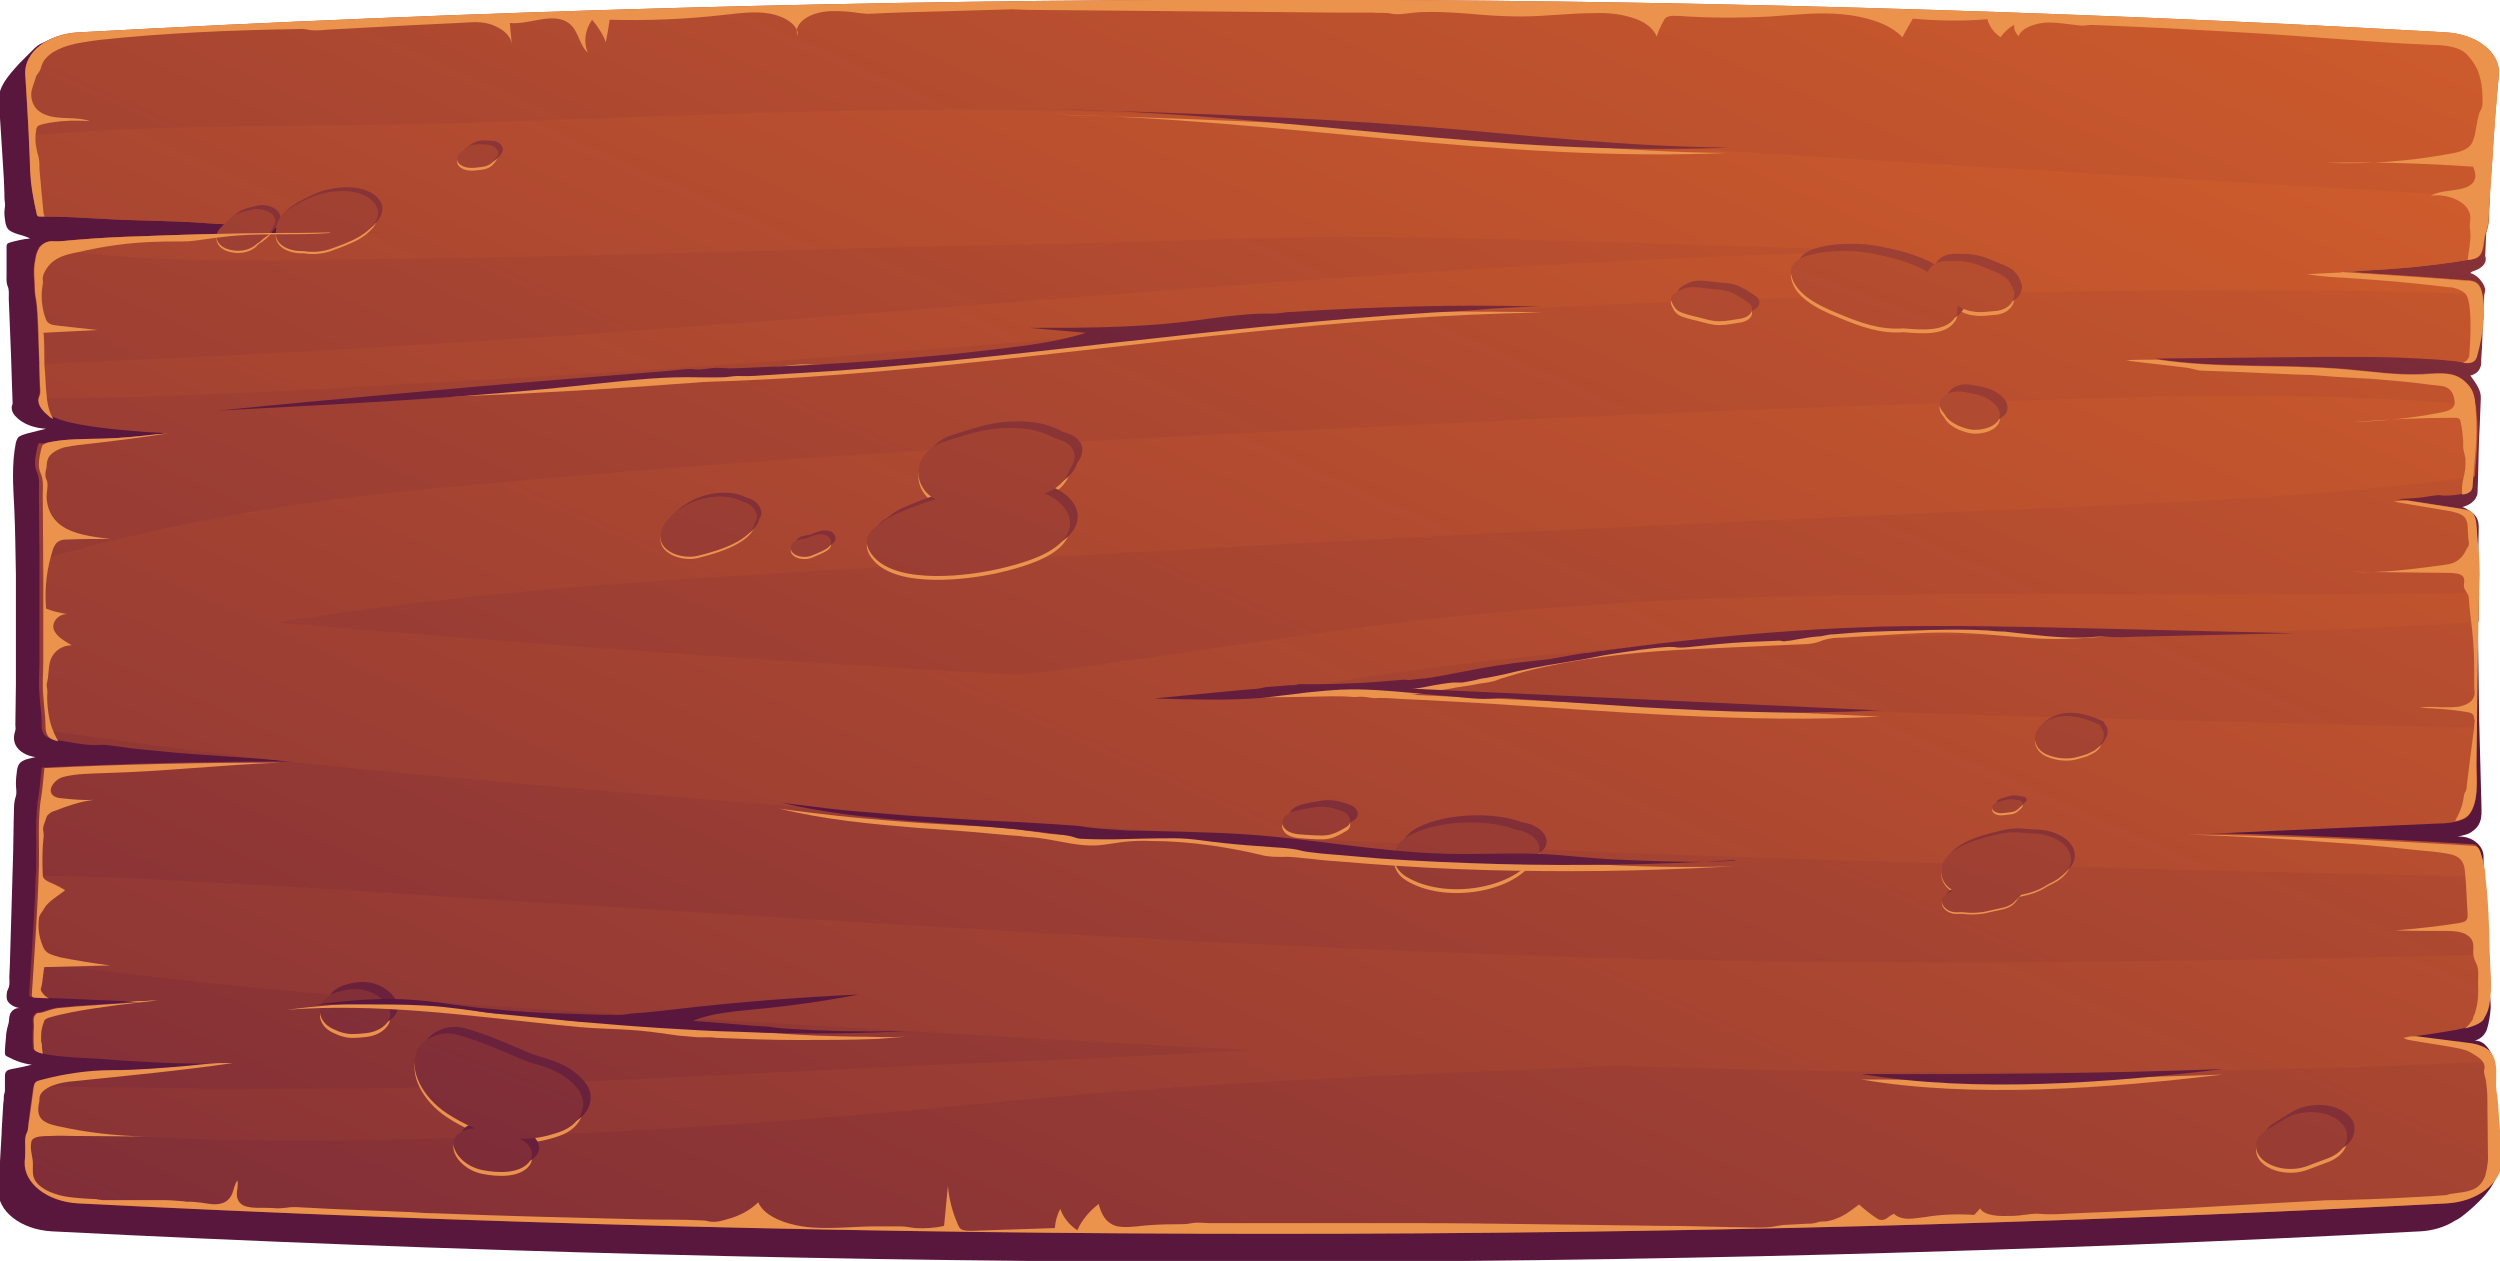 <?xml version="1.0" encoding="utf-8"?>
<!-- Generator: Adobe Illustrator 24.1.1, SVG Export Plug-In . SVG Version: 6.00 Build 0)  -->
<svg version="1.1" id="Laag_1" xmlns="http://www.w3.org/2000/svg" xmlns:xlink="http://www.w3.org/1999/xlink" x="0px" y="0px"
	 viewBox="0 0 456 230" style="enable-background:new 0 0 456 230;" xml:space="preserve">
<g>
	<linearGradient id="SVGID_1_" gradientUnits="userSpaceOnUse" x1="316.941" y1="-147.756" x2="243.13" y2="70.13">
		<stop  offset="0" style="stop-color:#CF5C2B"/>
		<stop  offset="1" style="stop-color:#59173E"/>
	</linearGradient>
	<path style="fill:url(#SVGID_1_);" d="M456,211.9c-0.1-1.5-0.2-3.1-0.3-4.6c-0.2-2.6-0.4-5.1-0.5-7.7c0-0.6-0.1-1.2-0.1-1.8
		c-0.2-2.4,0.3-4.8-1.5-6.9c-0.5-0.6-1.2-1.1-2.2-1.1c1.2-0.3,1.9-1.2,2.2-2c0.4-1.2,0.6-2.7,0.7-3.9c0-1.1-0.1-2.2-0.2-3.3
		c-0.1-1.3-0.1-2.5-0.2-3.8c-0.1-2.5-0.2-5.1-0.4-7.6c-0.1-2.5-0.2-5.1-0.3-7.6c0-0.5,0-0.9-0.1-1.4c-0.1-1.3-0.1-2.6-0.1-3.9
		c0-1-0.4-1.9-1.4-2.7c-0.8-0.7-2.1-1.1-3.4-1c1-0.2,2.1-0.4,2.8-1c2-1.4,1.6-3.4,1.6-5.2c-0.1-2.5-0.1-5-0.2-7.5
		c-0.1-2.5-0.1-5-0.2-7.5c0-2.5-0.1-5-0.1-7.5c0-2.5-0.1-5-0.1-7.4c0-2.5,0-4.9,0-7.4c0-3.9,0-7.7,0.1-11.6c0-1.5,0.3-2.9-1.3-4.1
		c-0.2-0.2-0.5-0.3-0.8-0.5c-0.1-0.1-0.7-0.4-0.9-0.4c1.1-0.3,1.9-0.8,2.4-1.5c0.2-0.4,0.4-0.7,0.4-1.1c0-0.9,0.1-1.9,0.1-2.8
		c0.1-3.1,0.1-6.3,0.3-9.4c0.1-1.7,0.1-3.3,0.2-5c0.1-1.5-0.9-2.8-1.9-4.2c0.9-0.2,1.6-0.8,1.8-1.5c0.3-0.6,0.1-1.2,0.2-1.8
		c0.2-2.4,0.2-4.8,0.3-7.2c0.1-1.2,0.1-2.4,0.2-3.6c0-0.3,0-0.6,0.1-0.9c0-0.2,0.1-0.3,0.1-0.5c0-0.6-0.3-1.2-0.7-1.7
		c-0.4-0.6-1.1-1.2-2-1.5c0.1-0.2,0.4-0.3,0.7-0.4c1.2-0.4,2.1-1.2,2.1-2.1c0-0.2,0-0.4-0.1-0.6c0-0.7,0.1-1.5,0.1-2.2
		c0-0.8,0.1-1.5,0.1-2.3c0.2-3.2,0.4-6.4,0.6-9.6c0.4-6.3,0.9-12.5,1.4-18.8c0.3-3.9-4-7.4-9.7-7.7c-143.6-8-287.6-7.8-431.8,0
		c-0.7,0-1.4,0.1-2.1,0.3C10.5,6.5,8.9,7.3,7.4,8C6.6,8.4,6,9.1,5.5,9.6c-0.7,0.7-1.3,1.3-2,2c-1.9,2.1-3.9,4.3-3.7,6.8
		c0.2,3.1,0.4,6.3,0.6,9.4c0.1,1.6,0.2,3.2,0.3,4.8c0,0.8,0.1,1.7,0.1,2.5c0,0.6,0,1.3,0.1,1.9c0.1,0.5-0.1,1.1-0.1,1.7
		c0,0.7,0.1,1.3,0.2,2c0.1,0.4,0.2,0.7,0.4,1c0.8,1,2.8,1.1,4.1,1.8c-1.3,0.1-2.5,0.4-3.6,0.7c-0.2,0.1-0.3,0.1-0.5,0.2
		c-0.1,0.1-0.2,0.3-0.2,0.5c0,1.7,0,3.4,0,5.1c0,0.7-0.1,1.5,0.2,2.2c0.3,0.7,0.2,1.5,0.2,2.3c0.1,3.3,0.3,6.7,0.4,10
		c0.1,2,0.1,4.1,0.2,6.1c0,1,0.1,1.9,0.1,2.9c0,0.2,0,0.3-0.1,0.4C2,74.7,2.3,75.4,2.9,76c1.2,1.3,3.3,2.1,5.5,2.2
		c-1.1,0.3-2.1,0.5-3.2,0.8c-0.7,0.2-1.5,0.4-1.9,0.8c-0.2,0.3-0.3,0.6-0.4,0.9c-0.8,4-0.5,8-0.3,12c0.2,4,0.2,8,0.3,12
		c0,3.4,0,6.7,0,10.1c0,3.4,0,6.7,0,10.1c0,2.4-0.1,4.9-0.1,7.3c0,0.4,0.1,0.7,0,1c-0.3,0.9-0.4,1.9,0.1,2.8c0.6,1.1,2,1.9,3.6,2.1
		c-1,0.2-2.1,0.4-2.8,1c-0.4,0.4-0.5,0.9-0.6,1.4c-0.1,0.8-0.2,1.6-0.2,2.5c0,0.7,0.2,1.5,0,2.2c-0.5,1.4-0.3,2.9-0.4,4.4
		c0,2-0.1,3.9-0.1,5.9c-0.1,3.4-0.2,6.8-0.3,10.2c-0.1,3.4-0.2,6.8-0.3,10.2c0,0.8-0.1,1.5-0.1,2.3c0,0.6,0.1,1.3-0.1,1.9
		c-0.1,0.2-0.2,0.5-0.3,0.7c-0.1,0.6-0.2,1.3,0.1,1.8c0.4,0.7,1.4,1.2,2.4,1.3c-1-0.2-1.8,0.5-2,1.2c-0.2,0.6-0.1,1.2-0.3,1.8
		c-0.1,0.2-0.1,0.5-0.2,0.7c-0.1,0.5-0.2,1-0.2,1.5c-0.1,1-0.2,2-0.2,2.9c0,0.2,0,0.3,0.1,0.5c0.1,0.1,0.3,0.2,0.5,0.3
		c1.3,0.7,2.7,1.2,4.3,1.4c-1.2,0.3-2.5,0.6-3.7,0.8c-0.3,0.1-0.6,0.1-0.8,0.3c-0.4,0.3-0.4,0.7-0.4,1.1c0,0.9,0,1.7,0,2.6
		c0,0.3-0.2,0.6-0.2,0.9c0,0.4,0,0.9-0.1,1.3c-0.1,1.7-0.2,3.4-0.3,5.1c0,0.1,0,0.2,0,0.4c-0.2,3.4-0.4,6.9-0.6,10.3
		c-0.2,3.9,4.1,7.3,9.8,7.6c146,7.4,289.9,7.5,431.9,0c2.3-0.1,4.6-0.8,6.3-1.9c0.4-0.2,0.8-0.4,1.2-0.7c2.1-1.6,4.7-4,5.8-6
		C455.4,214.6,456.1,213.3,456,211.9z"/>
	<g>
		<linearGradient id="SVGID_2_" gradientUnits="userSpaceOnUse" x1="311.046" y1="-68.613" x2="76.38" y2="458.291">
			<stop  offset="0" style="stop-color:#CF5C2B"/>
			<stop  offset="1" style="stop-color:#59173E"/>
		</linearGradient>
		<path style="fill:url(#SVGID_2_);" d="M446.2,219.5c-141.9,7.4-285.9,7.4-431.9,0c-5.7-0.3-10-3.7-9.8-7.6
			c0.1-0.9,0.1-1.7,0.1-2.6c0-0.7-0.1-1.5,0.1-2.2c0.1-0.3,0.2-0.5,0.3-0.7c0.1-0.2,0.1-0.5,0.1-0.7c0.1-0.6,0.2-1.2,0.2-1.8
			c0.2-1.7,0.5-3.4,0.7-5.1c0-0.2,0-0.3,0.1-0.5c0-0.3,0.1-0.6,0.3-0.8c0.2-0.2,0.5-0.3,0.9-0.4c4.1-1.1,8.6-1.8,12.9-1.8
			c4.8,0,9.3-0.4,14-0.8c1.9-0.2,3.8-0.4,5.7-0.5h-1.9c-4.3,0-8.6-0.1-12.8-0.4c-2.5-0.1-4.9-0.3-7.4-0.5c-1.3-0.1-7.3-0.2-10.2-1
			c-0.9-0.2-1.5-0.5-1.6-0.9c-0.1-1.4-0.1-2.7,0-4.1c0-0.5-0.2-1.6,0.2-2c0.5-0.6,0.2-0.3,1.2-0.5c1-0.3,1.8-0.6,2.8-0.8
			c1.1-0.1,2.2-0.2,3.3-0.3c3.9-0.3,7.9-0.5,11.8-0.8c-1,0-2-0.1-3-0.1c-4.6-0.2-9.2-0.4-13.9-0.6c-0.7,0-1.5-0.1-2.2-0.1
			c-0.3,0-0.7,0-0.8-0.2c-0.1-0.1-0.1-0.2-0.1-0.3c0.1-2.1,0.3-4.1,0.4-6.2c0.3-5.1,0.7-10.2,0.8-15.3c0.1-0.7,0.1-1.4,0.1-2.1
			c0.1-4.3-0.3-8.7,0.5-13.1c0.1-0.4,0.5-4.7,0.5-4.7c14.3-0.7,28.7-1.1,43.1-1.1c1.1,0,2.3,0,3.4,0c-0.4,0-0.8,0-1.1-0.1l0,0
			c-5.7-0.4-11.3-0.8-17-1.2c-3-0.2-6.1-0.5-9.1-0.8c-2.5-0.2-4.9-0.6-7.3-0.9c-0.8-0.1-1.5,0-2.3,0c-2.3,0-4.7-0.6-6.9-0.9
			c-0.2,0-0.3,0-0.5-0.1c-0.4-0.1-0.8-0.2-1.2-0.4c-0.8-0.4-1-1.1-1.1-1.8c0-0.2,0-0.5,0-0.7c0-1.8-0.3-3.6-0.4-5.4
			c-0.2-2.1,0-4.2,0-6.3c0-5.1,0-10.1,0-15.2c0-1.2,0-2.3,0-3.5c0-3.9-0.1-7.7-0.1-11.6c0-1.3,0.2-2.7-0.4-4c-0.6-1.3-0.2-3,0.1-4.3
			c0.1-0.3,0.1-0.7,0.4-0.9C8,81,8.4,80.8,8.8,80.7c3.2-0.7,6.6-0.6,10-0.7c3.3-0.1,6.5-0.4,9.8-0.8c0.4,0,0.9-0.1,1.3-0.2
			c-5.2-0.3-10.4-0.7-15.5-1.6c-1.6-0.3-3.2-0.7-4.6-1.3c-0.3-0.1-0.5-0.2-0.7-0.4C7.9,75.1,7,74.1,7,73c0-0.1,0-0.3,0.1-0.4
			c0-0.1,0.1-0.2,0.1-0.4c0.3-0.7,0.1-1.5,0.1-2.2l-0.1-3.5C7,64.5,7,62.4,6.9,60.3c-0.1-2.1-0.1-4.1-0.5-6.2
			c-0.2-1-0.1-2.1-0.2-3.1c-0.1-1.3-0.1-2.5,0.2-3.8c0.1-0.7,0.3-1.4,0.7-2c0,0,0,0,0,0C7.6,44.6,8.4,44,9.5,44
			c1.7,0.1,3.3-0.2,5-0.3c3.7-0.3,7.4-0.5,11.1-0.6c7.6-0.3,15.2-0.5,22.9-0.6c3.7,0,7.4,0,11.2-0.1h0.5c3.3,0,6.7-0.1,10.1,0
			c-7.2-0.3-14.3-0.6-21.5-1c-3.7-0.2-7.4-0.5-11.2-0.7c-6.3-0.5-12.9-0.4-19.1-0.8c-3.5-0.2-6.9-0.4-10.4-0.4c-0.2,0-0.4,0-0.6,0
			c-0.2,0-0.5,0-0.6-0.1c-0.1-0.1-0.2-0.2-0.2-0.4c-0.6-2.6-1-5.2-1.1-7.8c-0.1-2.1-0.2-4.3-0.3-6.4C5,21,4.8,17.3,4.6,13.5
			c-0.2-3.9,4-7.3,9.7-7.6c144.2-7.8,288.2-8.1,431.8,0c5.7,0.3,10,3.7,9.7,7.7c-0.5,5.2-0.9,10.4-1.2,15.6
			c-0.2,2.3-0.3,4.5-0.5,6.8c-0.1,1.4-0.2,2.7-0.2,4.1c-0.1,0.7-0.1,1.3-0.4,2c-0.5,1.2-0.4,2.5-0.8,3.7c-0.2,0.4-0.3,0.8-0.8,1.1
			c-0.4,0.3-1,0.4-1.6,0.5c-0.1,0-0.1,0-0.2,0c-6.5,1.1-13.1,1.7-19.8,2c-1.2,0.1-2.5,0.1-3.7,0.1c7.7,0.5,15.4,1,23.1,1.6
			c0.7,0,1.5,0.1,2,0.5c0.4,0.3,0.5,0.6,0.7,1c0.1,0.4,0.2,0.7,0.3,1.1c0.3,1.3,0.3,2.6,0.3,3.9c-0.2,2.5-0.6,4.9-1.3,7.4
			c-0.4,1.2-1.4,1.2-2.6,1.1c-0.7-0.1-1.5-0.3-2.2-0.3c-1.8-0.2-3.7-0.3-5.5-0.4c-3.7-0.2-7.4-0.3-11.1-0.3c-2.4,0-4.8,0-7.2,0
			c-10,0.1-20,0.2-30,0.3c0.1,0,0.3,0,0.4,0.1c11.2,1.7,23,0.8,34.4,1.8c4.6,0.4,9.2,1.1,13.8,0.9c1.7-0.1,3.5-0.3,5.2,0
			c1.5,0.3,2.4,1,3.2,1.9c0.9,0.9,1.1,2.1,1.3,3.3c0.1,0.7,0.1,1.3,0.2,1.9c0.3,3.7-0.1,7.4-0.4,11.1c-0.1,0.7-0.1,1.3-0.2,2
			c0,0.5-0.1,1-0.6,1.3c-0.3,0.2-0.8,0.4-1.3,0.4c0,0-0.1,0-0.1,0c-1,0.2-2.1,0.3-3.2,0.3c-0.4,0-0.7-0.1-1-0.1
			c-1.3,0.1-2.5,0.4-3.8,0.5c-1.2,0.1-2.5,0.2-3.7,0.2c0.5,0.1,1,0.2,1.5,0.2c3.4,0.5,6.9,1.1,10.3,1.6c0.4,0.1,0.9,0.2,1.3,0.4
			c1.3,0.9,1,3.8,1.2,4.9c0.2,2.1,0.4,4.3,0.4,6.5c0,1,0,2,0,3.1c0,1.8,0,3.6-0.1,5.3c0,1.2,0,2.5-0.1,3.7
			c-0.1,5.2-0.2,10.4-0.2,15.6c0,2.3-0.1,4.6-0.1,7c0,2.5,0.5,6.7-1.4,9c-0.5,0.6-1.5,1-2.5,1.2c-0.9,0.2-1.9,0.3-2.9,0.3
			c-15.6,0.7-31.2,1.4-46.9,2.1c-0.1,0-0.2,0-0.2,0h-0.1c-0.1,0-0.1,0-0.1,0c0.3,0,0.7,0,1,0c17.6,0.2,35.2,1,52.8,2.1
			c0.8,0.1,1.1,1.3,1.2,1.7c0.4,1.3,0.6,2.6,0.7,3.8c0,0.2,0.1,0.4,0.1,0.7c0.5,4.1,0.6,8.2,0.7,12.4v0.2c0,0.4,0,0.8,0.1,1.2
			c0,0.5,0,0.9,0.1,1.4c0.1,2.4,0.3,5-0.1,7.4c-0.1,0.7-0.3,1.5-0.7,2.2c-0.2,0.3-0.3,0.7-0.6,1c-0.8,0.7-2,1.1-3.2,1.4
			c-0.4,0.1-0.9,0.2-1.3,0.3c-2.9,0.5-5.8,1-8.8,1.3c0.3,0,0.6,0.1,0.9,0.1c3.1,0.4,6.2,0.8,9.4,1.2c1.1,0.1,2.3,0.4,3.2,0.9
			c0.5,0.3,0.9,0.6,1.1,1c0.4,0.5,0.5,1,0.7,1.5c0,0.2,0.1,0.4,0.1,0.5c0.3,1.7-0.1,3.4,0.2,5.2c0.2,0.9,0.2,1.8,0.3,2.7
			c0.1,1.7,0.2,3.4,0.4,5.1c0.1,1.5,0.2,3.1,0.3,4.6C456.3,215.8,451.9,219.2,446.2,219.5z"/>
	</g>
	<linearGradient id="SVGID_3_" gradientUnits="userSpaceOnUse" x1="297.218" y1="-41.708" x2="57.162" y2="497.3">
		<stop  offset="0" style="stop-color:#CF5C2B"/>
		<stop  offset="1" style="stop-color:#59173E"/>
	</linearGradient>
	<path style="fill:url(#SVGID_3_);" d="M454.2,36c-0.1,1.4-0.2,2.7-0.2,4.1c-0.1,0.7-0.1,1.3-0.4,2c-0.5,1.2-0.4,2.5-0.8,3.7
		c-0.2,0.4-0.3,0.8-0.8,1.1c-0.4,0.3-1,0.4-1.6,0.5c-0.1,0-0.1,0-0.2,0c-6.5,1.1-13.1,1.7-19.8,2c-1.2,0.1-2.5,0.1-3.7,0.1
		c7.7,0.5,15.4,1,23.1,1.6c0.7,0,1.5,0.1,2,0.5c0.4,0.3,0.5,0.6,0.7,1c0.1,0.4,0.2,0.7,0.3,1.1c-10-0.4-20.1-0.7-30.4-0.7
		c-73.5-0.4-147,2.5-220.1,8.1C165.8,64,129.3,67,92.7,69C64.5,70.5,35.6,72.7,7,72.6c0-0.1,0.1-0.2,0.1-0.4
		c0.3-0.7,0.1-1.5,0.1-2.2l-0.1-3.5c11.7-0.7,23.5-1.1,35.3-1.7c20.8-1.1,41.6-2.3,62.4-3.7c74.1-5.1,147.7-12.3,222.2-14.8
		c5.4-0.2,10.9-0.3,16.3-0.5c-13.9-0.5-27.8-1-41.7-1.4c-18.6-0.5-37.3-1.2-56-1.2c-19.5,0.1-38.8,1.1-58.3,1.4
		c-38.6,0.7-77.1,2.2-115.8,2.6c-19.1,0.2-38.9,1-57.8-1.2c-2.2-0.3-4.5-0.5-6.7-0.8C7.6,44.6,8.4,44,9.5,44c1.7,0.1,3.3-0.2,5-0.3
		c3.7-0.3,7.4-0.5,11.1-0.6c7.6-0.3,15.2-0.5,22.9-0.6c3.7,0,7.4,0,11.2-0.1h0.5c3.3,0,6.7-0.1,10.1,0c-7.2-0.3-14.3-0.6-21.5-1
		c-3.7-0.2-7.4-0.5-11.2-0.7c-6.3-0.5-12.9-0.4-19.1-0.8c-3.5-0.2-6.9-0.4-10.4-0.4c-0.2,0-0.4,0-0.6,0c-0.2,0-0.5,0-0.6-0.1
		c-0.1-0.1-0.2-0.2-0.2-0.4c-0.6-2.6-1-5.2-1.1-7.8c-0.1-2.1-0.2-4.3-0.3-6.4c6.6-0.6,13.2-1.1,19.9-1.3c21.8-0.7,43.7-0.5,65.6-1.3
		c37.8-1.2,76.2-3.2,114-1.6c37.6,1.6,75,4.7,112.5,7.1c39.1,2.5,78.2,4.8,117.3,7.1C441,35.2,447.6,35.6,454.2,36z M452.6,156.1
		c-0.1-0.4-0.4-1.6-1.2-1.7c-17.5-1.2-35.2-1.9-52.8-2.1c-0.3,0-0.7,0-1,0c0.1,0,0.1,0,0.1,0h0.1c0.1,0,0.2,0,0.2,0
		c15.6-0.7,31.2-1.4,46.9-2.1c1,0,2-0.1,2.9-0.3c1.1-0.2,2-0.6,2.5-1.2c1.9-2.2,1.4-6.5,1.4-9c0-2.3,0-4.6,0.1-7
		c-72-1.5-144-3.7-215.8-7.1c3.1-0.5,6.1-1,9.2-1.5c27.3-4.3,54.8-6.7,82.8-7.6c41.4-1.4,83-0.1,124.1-3.1c0-1.8,0.1-3.6,0.1-5.3
		c-42.5,0.9-85.1-0.3-127.6,0.7c-26.8,0.6-53.3,2.5-79.6,6.1c-19.7,2.6-39.3,5.8-59.1,8.2c-25.1-1.4-50.3-3-75.4-4.8
		c-19-1.4-38-2.9-56.9-4.5c-1-0.1-2-0.1-3-0.2c10.9-1.9,22-3.3,33-4.5c30.1-3.2,60.7-4.6,91-6.5c65-3.9,130.2-7,195.4-9.8
		c27.4-1.2,54.7-2.2,81.4-5.9c0.3-3.7,0.7-7.4,0.4-11.1c-0.1-0.6-0.1-1.3-0.2-1.9c-23.5-2.1-47.3-1.9-71.2-1.2
		c-33.2,1-66.3,2.1-99.5,3.7c-65.3,3.1-131.2,6-196.1,12.2C58,90.7,32.2,94.9,7.7,102c0,1.2,0,2.3,0,3.5c0,5.1,0,10.1,0,15.2
		c0,2.1-0.2,4.2,0,6.3c0.2,1.8,0.4,3.5,0.4,5.4c0,0.2,0,0.5,0,0.7c6.1,1.1,12.3,1.7,18.3,2.6c17,2.4,34.1,4.1,51.3,5.7
		c35,3.2,70.1,6.1,105.3,8.4c69.2,4.6,138.9,6.9,208.4,8.7c20.6,0.5,41.2,1,61.8,1.4C453.2,158.6,453,157.3,452.6,156.1z M454,192.3
		c-0.3-0.4-0.7-0.7-1.1-1c-0.9-0.5-2.1-0.7-3.2-0.9c-3.1-0.4-6.3-0.8-9.4-1.2c-0.3,0-0.6-0.1-0.9-0.1c3-0.3,5.9-0.8,8.8-1.3
		c0.4-0.1,0.9-0.2,1.3-0.3c1.2-0.3,2.4-0.7,3.2-1.4c0.3-0.3,0.5-0.7,0.6-1c0.4-0.7,0.6-1.4,0.7-2.2c0.4-2.3,0.2-5,0.1-7.4
		c0-0.4,0-0.9-0.1-1.4c-57.4,1.4-114.6,2.3-172,0.3c-63-2.1-126-6.2-188.8-10.1c-17.9-1.1-35.8-2.4-53.8-3.3
		c-10.4-0.5-21.6-1.3-32.5-1.2c-0.2,5.1-0.5,10.2-0.8,15.3c7.7,1.4,15.6,2.4,22.9,3.2c16.2,1.8,32.3,3.3,48.6,4.4
		c31.9,2.2,63.8,3.9,95.7,5.8c18.2,1.1,36.4,2.1,54.6,3c-13.3,0.8-26.5,1.5-39.8,2c-34.2,1.3-68.4,3.4-102.7,4.6
		c-26.5,0.9-52.9,0.4-79.3,0c0,0.1,0,0.3-0.1,0.5c-0.2,1.7-0.5,3.4-0.7,5.1c-0.1,0.6-0.1,1.2-0.2,1.8c25.2,3,51.4,2.9,76.9,2.1
		c34.3-1,68.3-3.4,102.3-6.8c35.8-3.5,72.5-4.8,108.6-6.3c0.7,0,1.3,0,2-0.1c23.6,0.8,47.2,1.2,70.9,1.2c29.7,0,59.3-0.5,88.9-2
		C454.6,193.3,454.4,192.8,454,192.3z"/>
	<g>
		<path style="fill:#EB924D;" d="M102,207.2c-2.6,0.9-4.9,1.3-7.3,1.2c0.7,0.3,1.3,0.7,1.7,1.2c0.8,1,0.9,2.2,0,3.2
			c-1.8,2-5.6,1.9-8.5,1.3c-2.9-0.6-5.2-2.9-5.2-4.9c0.1-1.5,1.7-2.6,3.9-2.7c-1.9-0.8-3.7-1.8-5.2-2.8c-4.2-2.8-7.1-7.8-5.2-11.6
			c0.9-1.8,4-3.5,7.1-2.7c3.7,1,6.9,2.4,10.2,3.8c0.9,0.4,1.8,0.8,2.7,1.1c0.5,0.2,2.2,0.7,0.9,0.3c3.6,1,6.1,2.1,8.1,4.5
			C107.5,201.6,106.4,205.7,102,207.2z M70.4,183.8c-0.2-0.2-0.3-0.4-0.5-0.6c-0.6-0.6-1.3-1.1-2.2-1.5c-1-0.4-2-0.6-3.1-0.6
			c-1.3,0.1-1.9,0.2-2.9,0.5c-0.9,0.2-1.5,0.6-2.2,1.1c-1.1,1-1.4,2.5-0.9,3.6c0.4,0.9,1.1,1.6,2.2,2.1c1,0.5,2.4,1,3.8,0.9
			c0.8,0,1.7-0.1,2.5-0.2C70.5,188.6,72.4,185.7,70.4,183.8z M377.5,155.8c-0.8-2-3.8-3.5-6.9-3.5c-1.1,0-2.1-0.2-3.3-0.2
			c-2,0-3.7,0.6-5.4,1c-2.9,0.8-5.6,1.9-7,3.8c-1.4,1.8-1.1,4.4,1.3,5.8c-0.4,0.2-0.7,0.5-1.2,0.7c-1.8,1-0.4,3.4,2,3.3
			c0.8-0.1,1.7,0.1,2.5,0.1c1.2,0,2.3-0.1,3.4-0.4c0.9-0.2,1.8-0.4,2.7-0.6c0.6-0.2,1.1-0.4,1.6-0.8c0.1-0.1,1.1-1.1,0.5-0.7
			c0.3-0.2,0.5-0.4,0.6-0.7c2-0.4,3.6-0.9,5.1-1.9c0.3-0.2,0.6-0.3,1-0.5C376.8,160,378.4,158,377.5,155.8z M368.3,146.4
			c-0.6-0.1-1.3-0.3-2-0.2c-0.7,0.1-1.4,0.4-2.1,0.6c-0.7,0.2-1,0.9-0.7,1.3c0.3,0.5,1.1,0.7,1.9,0.6c0.6-0.1,1.4-0.1,2-0.3
			c0.5-0.2,0.9-0.6,1.2-0.9C369.1,147.1,369.1,146.5,368.3,146.4z M383.5,133.5c-0.2-0.3-0.4-0.6-0.5-0.9c-4.1-1.9-7.3-2.1-9.8-0.6
			c-0.5,0.3-1,0.7-1.3,1.1c-1.4,1.7-0.8,4.2,1.9,5.1c1.4,0.5,3,0.7,4.6,0.4c0.8-0.2,1.6-0.4,2.4-0.7c0.4-0.2,0.8-0.4,1.2-0.6
			c0.6-0.4,1-0.8,1.2-1.3C383.7,135.3,384,134.3,383.5,133.5z M367.3,53.7c-0.3-0.8-0.6-1.6-1.4-2.3c-0.9-0.8-2.2-1.2-3.4-1.7
			c-1-0.4-2-0.9-3.1-1.1c-1.2-0.3-2.5-0.3-3.8-0.3c-2.2-0.1-3.5,0.8-4,2c-3.1-1.9-7.8-3-11.6-3.6c-4-0.6-14.1-0.3-13.3,4
			c0.6,3.4,4.4,5.5,8.6,7.2c4.1,1.7,7.6,3,11.9,2.7c3.5,0.3,7.7,0.6,9.4-2c0.5-0.7,0.5-1.4,0.4-2.1c0.9,0.4,1.7,0.9,2.8,1
			c1.5,0.3,3,0,4.4-0.1C366.7,57.1,367.8,55.1,367.3,53.7z M318.9,55.9c-0.9-0.6-1.7-1.2-2.8-1.7c-1.2-0.6-2.5-0.7-4-0.8
			c-1.2-0.1-2.6-0.4-3.8-0.3c-1.2,0.1-2.1,0.6-3,1.2c-0.5,0.3-0.6,0.8-0.5,1.2c0.3,0.7,0.6,1.4,1.3,1.9c1,0.6,2.6,0.9,3.8,1.2
			c1.2,0.3,2.3,0.7,3.7,0.7c1.3,0,2.7-0.3,4-0.5C319.6,58.4,320.2,56.8,318.9,55.9z M364.7,75.8c-0.2-0.9-1-1.6-1.9-2.2
			c-1.3-0.9-2.9-1.1-4.6-1.4c-1.4-0.3-2.9,0.1-3.7,0.8c-0.9,0.8-0.9,1.8-0.3,2.6c0.2,0.3,0.5,0.6,0.7,1c0.5,0.7,1.2,1.2,2.2,1.7
			c1,0.4,2,0.8,3.2,0.8c1.3,0,2.8-0.4,3.6-1.1C364.7,77.3,364.9,76.6,364.7,75.8z M276.4,152c-5.8-2.2-15.3-1.5-19.9,1.4
			c-2.9,1.9-3,5.4,0,7.2c6.7,4.1,18.3,2.4,22.6-2.7c0.1,0,0.2-0.1,0.2-0.2C282.5,155.8,280.2,152.5,276.4,152z M244.9,148.7
			c-1.6-0.6-2.9-1-4.9-0.8c-1.3,0.2-2.5,0.4-3.7,0.7c-1.6,0.4-2.6,1.3-2.4,2.4c0.3,1.2,1.6,1.8,3.3,1.9c1.3,0.1,2.6,0.2,3.9,0.2
			c1.9,0,3-0.7,4.4-1.5C246.8,150.9,246.4,149.3,244.9,148.7z M67.9,37c-2.6-2.5-8.1-2-11.4-0.5c-1.3,0.6-2.9,1.4-4.1,2.2
			c-1,0.7-1.5,1.5-1.8,2.4c-0.1,0.4-0.1,0.7-0.2,1.1c0.1-0.4,0.1-0.4,0,0.1c-0.6,2,1.3,3.8,4.4,3.9c0.2,0,0.3,0,0.4,0
			c0.1,0,0.1,0,0.2,0c1.8,0.3,3.6,0.1,5.2-0.5c1.1-0.4,2.2-0.8,3.3-1.3C67.4,43,70.7,39.8,67.9,37z M46.1,38.6
			c-1.4,0.3-2.8,0.6-3.8,1.4c-0.8,0.7-1.6,1.4-2.3,2.2c-1,1.2-0.5,2.9,1.4,3.6c2,0.7,4.2,0.3,5.4-0.9c0.2-0.3,0.5-0.5,0.8-0.7
			c0,0,0,0,0.1,0c0.2-0.1,0.3-0.3,0.5-0.4c0.7-0.5,1.1-1,1.4-1.6c0.1-0.3,0.3-0.6,0.4-0.8C51,39.7,48.4,38.2,46.1,38.6z M89.1,26.9
			c-1.1-0.1-2.3-0.2-3.3,0.2c-0.7,0.3-1.1,0.7-1.7,1.1c-0.7,0.6-1,1.4-0.4,2.1c0.7,0.7,1.7,0.9,2.9,0.8c0.7-0.1,1.6-0.1,2.3-0.4
			c1-0.4,1.4-1.1,1.8-1.7C91.3,28.1,90.4,27,89.1,26.9z M195.1,86.3c0.1-0.1,0.2-0.3,0.3-0.4c1.1-1.8,0.8-3.9-1.9-4.9
			c-0.4-0.1-0.8-0.3-1.2-0.4c-2.8-1.6-6-2-9.7-1.8c-3.7,0.2-6.9,1.4-10.2,2.4c-4.6,1.4-5.9,5.6-4.1,8.4c0.5,0.9,1.3,1.6,2.3,2.2
			c-2.8,0.8-5.4,1.9-7.5,2.8c-1.1,0.5-1.9,1.1-2.6,1.7c-2.4,1.4-3.4,3.4-1.1,6c4.4,5,17.2,3.6,23.9,1.9c4-1,8.7-2.5,10.8-5.2
			c2.4-3,0.6-6.6-3.6-8.3C192.8,89.9,194.5,88.4,195.1,86.3z M150.2,97.9c-1.1-0.2-1.8,0.2-2.7,0.5c0,0-0.1,0-0.2,0.1
			c-0.1,0-0.3,0.1-0.3,0.1c-0.3,0.1-0.7,0.1-1,0.2c-1.5,0.2-2.1,1.4-1.6,2.2c0.6,0.9,2.2,1.2,3.5,0.8c0.8-0.3,1.4-0.6,2.1-0.9
			c0.8-0.4,1.7-0.9,1.6-1.7C151.5,98.6,151,98,150.2,97.9z M135.8,92c-0.2-0.1-0.4-0.1-0.6-0.2c-3.1-1.6-7.8-0.7-10.5,1
			c-2,1.2-3.7,2.8-4.1,4.6c-0.3,1.3-0.1,2.5,1.4,3.5c1.3,0.9,3.5,1.3,5.2,0.9c4.2-1,9.9-2.9,10.5-6.1c0.1-0.1,0.1-0.2,0.2-0.3
			C138.5,94.3,137.5,92.5,135.8,92z M427.9,206.8c-0.4-1.1-1.6-2.1-3.1-2.7c-2.7-1-5.9-0.6-8.1,0.7c-1.1,0.7-2.3,1.4-3.4,2.1
			c-2.3,1.4-2.3,3.9-0.5,5.4c1.9,1.6,5.3,2.1,8,1.1c1.3-0.5,2.7-1,4-1.5C427.5,210.8,428.6,208.7,427.9,206.8z"/>
		<linearGradient id="SVGID_4_" gradientUnits="userSpaceOnUse" x1="351.654" y1="-187.715" x2="168.557" y2="301.763">
			<stop  offset="0" style="stop-color:#CF5C2B"/>
			<stop  offset="1" style="stop-color:#59173E"/>
		</linearGradient>
		<path style="fill:url(#SVGID_4_);" d="M103.3,205.3c-2.6,0.9-4.9,1.3-7.3,1.2c0.7,0.3,1.3,0.7,1.7,1.2c0.8,1,0.9,2.2,0,3.2
			c-1.8,2-5.6,1.9-8.5,1.3c-2.9-0.6-5.2-2.9-5.2-4.9c0.1-1.5,1.7-2.6,3.9-2.7c-1.9-0.8-3.7-1.8-5.2-2.8c-4.2-2.8-7.1-7.8-5.2-11.6
			c0.9-1.8,4-3.5,7.1-2.7c3.7,1,6.9,2.4,10.2,3.8c0.9,0.4,1.8,0.8,2.7,1.1c0.5,0.2,2.2,0.7,0.9,0.3c3.6,1,6.1,2.1,8.1,4.5
			C108.9,199.7,107.8,203.8,103.3,205.3z M71.8,181.8c-0.2-0.2-0.3-0.4-0.5-0.6c-0.6-0.6-1.3-1.1-2.2-1.5c-1-0.4-2-0.6-3.1-0.6
			c-1.3,0.1-1.9,0.2-2.9,0.5c-0.9,0.2-1.5,0.6-2.2,1.1c-1.1,1-1.4,2.5-0.9,3.6c0.4,0.9,1.1,1.6,2.2,2.1c1,0.5,2.4,1,3.8,0.9
			c0.8,0,1.7-0.1,2.5-0.2C71.8,186.7,73.8,183.8,71.8,181.8z M378.2,154.8c-0.8-2-3.8-3.5-6.9-3.5c-1.1,0-2.1-0.2-3.3-0.2
			c-2,0-3.7,0.6-5.4,1c-2.9,0.8-5.6,1.9-7,3.8c-1.4,1.8-1.1,4.4,1.3,5.8c-0.4,0.2-0.7,0.5-1.2,0.7c-1.8,1-0.4,3.4,2,3.3
			c0.8-0.1,1.7,0.1,2.5,0.1c1.2,0,2.3-0.1,3.4-0.4c0.9-0.2,1.8-0.4,2.7-0.6c0.6-0.2,1.1-0.4,1.6-0.8c0.1-0.1,1.1-1.1,0.5-0.7
			c0.3-0.2,0.5-0.4,0.6-0.7c2-0.4,3.6-0.9,5.1-1.9c0.3-0.2,0.6-0.3,1-0.5C377.5,158.9,379.1,157,378.2,154.8z M369,145.3
			c-0.6-0.1-1.3-0.3-2-0.2c-0.7,0.1-1.4,0.4-2.1,0.6c-0.7,0.2-1,0.9-0.7,1.3c0.3,0.5,1.1,0.7,1.9,0.6c0.6-0.1,1.4-0.1,2-0.3
			c0.5-0.2,0.9-0.6,1.2-0.9C369.9,146,369.8,145.5,369,145.3z M384.2,132.5c-0.2-0.3-0.4-0.6-0.5-0.9c-4.1-1.9-7.3-2.1-9.8-0.6
			c-0.5,0.3-1,0.7-1.3,1.1c-1.4,1.7-0.8,4.2,1.9,5.1c1.4,0.5,3,0.7,4.6,0.4c0.8-0.2,1.6-0.4,2.4-0.7c0.4-0.2,0.8-0.4,1.2-0.6
			c0.6-0.4,1-0.8,1.2-1.3C384.4,134.3,384.7,133.2,384.2,132.5z M368.7,51.7c-0.3-0.8-0.6-1.6-1.4-2.3c-0.9-0.8-2.2-1.2-3.4-1.7
			c-1-0.4-2-0.9-3.1-1.1c-1.2-0.3-2.5-0.3-3.8-0.3c-2.2-0.1-3.5,0.8-4,2c-3.1-1.9-7.8-3-11.6-3.6c-4-0.6-14.1-0.3-13.3,4
			c0.6,3.4,4.4,5.5,8.6,7.2c4.1,1.7,7.6,3,11.9,2.7c3.5,0.3,7.7,0.6,9.4-2c0.5-0.7,0.5-1.4,0.4-2.1c0.9,0.4,1.7,0.9,2.8,1
			c1.5,0.3,3,0,4.4-0.1C368,55.1,369.2,53.1,368.7,51.7z M320.2,54c-0.9-0.6-1.7-1.2-2.8-1.7c-1.2-0.6-2.5-0.7-4-0.8
			c-1.2-0.1-2.6-0.4-3.8-0.3c-1.2,0.1-2.1,0.6-3,1.2c-0.5,0.3-0.6,0.8-0.5,1.2c0.3,0.7,0.6,1.4,1.3,1.9c1,0.6,2.6,0.9,3.8,1.2
			c1.2,0.3,2.3,0.7,3.7,0.7c1.3,0,2.7-0.3,4-0.5C321,56.5,321.5,54.8,320.2,54z M366.1,73.8c-0.2-0.9-1-1.6-1.9-2.2
			c-1.3-0.9-2.9-1.1-4.6-1.4c-1.4-0.3-2.9,0.1-3.7,0.8c-0.9,0.8-0.9,1.8-0.3,2.6c0.2,0.3,0.5,0.6,0.7,1c0.5,0.7,1.2,1.2,2.2,1.7
			c1,0.4,2,0.8,3.2,0.8c1.3,0,2.8-0.4,3.6-1.1C366.1,75.4,366.3,74.6,366.1,73.8z M277.7,150c-5.8-2.2-15.3-1.5-19.9,1.4
			c-2.9,1.9-3,5.4,0,7.2c6.7,4.1,18.3,2.4,22.6-2.7c0.1-0.1,0.2-0.1,0.2-0.2C283.8,153.8,281.5,150.5,277.7,150z M246.2,146.8
			c-1.6-0.6-2.9-1-4.9-0.8c-1.3,0.2-2.5,0.4-3.7,0.7c-1.6,0.4-2.6,1.3-2.4,2.4c0.3,1.2,1.6,1.8,3.3,1.9c1.3,0.1,2.6,0.2,3.9,0.2
			c1.9,0,3-0.7,4.4-1.5C248.2,149,247.8,147.3,246.2,146.8z M68.7,35.9c-2.6-2.5-8.1-2-11.4-0.5c-1.3,0.6-2.9,1.4-4.1,2.2
			c-1,0.7-1.5,1.5-1.8,2.4c-0.1,0.4-0.1,0.7-0.2,1.1c0.1-0.4,0.1-0.4,0,0.1c-0.6,2,1.3,3.8,4.4,3.9c0.2,0,0.3,0,0.4,0
			c0.1,0,0.1,0,0.2,0c1.8,0.3,3.6,0.1,5.2-0.5c1.1-0.4,2.2-0.8,3.3-1.3C68.2,41.8,71.5,38.6,68.7,35.9z M47,37.5
			c-1.4,0.3-2.8,0.6-3.8,1.4c-0.8,0.7-1.6,1.4-2.3,2.2c-1,1.2-0.5,2.9,1.4,3.6c2,0.7,4.2,0.3,5.4-0.9c0.2-0.3,0.5-0.5,0.8-0.7
			c0,0,0,0,0.1,0c0.2-0.1,0.3-0.3,0.5-0.4c0.7-0.5,1.1-1,1.4-1.6c0.1-0.3,0.3-0.6,0.4-0.8C51.9,38.6,49.2,37,47,37.5z M90,25.7
			c-1.1-0.1-2.3-0.2-3.3,0.2c-0.7,0.3-1.1,0.7-1.7,1.1c-0.7,0.6-1,1.4-0.4,2.1c0.7,0.7,1.7,0.9,2.9,0.8c0.7-0.1,1.6-0.1,2.3-0.4
			c1-0.4,1.4-1.1,1.8-1.7C92.1,26.9,91.2,25.8,90,25.7z M196.5,84.4c0.1-0.1,0.2-0.3,0.3-0.4c1.1-1.8,0.8-3.9-1.9-4.9
			c-0.4-0.1-0.8-0.3-1.2-0.4c-2.8-1.6-6-2-9.7-1.8c-3.7,0.2-6.9,1.4-10.2,2.4c-4.6,1.4-5.9,5.6-4.1,8.4c0.5,0.9,1.3,1.6,2.3,2.2
			c-2.8,0.8-5.4,1.9-7.5,2.8c-1.1,0.5-1.9,1.1-2.6,1.7c-2.4,1.4-3.4,3.4-1.1,6c4.4,5,17.2,3.6,23.9,1.9c4-1,8.7-2.5,10.8-5.2
			c2.4-3,0.6-6.6-3.6-8.3C194.1,87.9,195.9,86.4,196.5,84.4z M151,96.8c-1.1-0.2-1.8,0.2-2.7,0.5c0,0-0.1,0-0.2,0.1
			c-0.1,0-0.3,0.1-0.3,0.1c-0.3,0.1-0.7,0.1-1,0.2c-1.5,0.2-2.1,1.4-1.6,2.2c0.6,0.9,2.2,1.2,3.5,0.8c0.8-0.3,1.4-0.6,2.1-0.9
			c0.8-0.4,1.7-0.9,1.6-1.7C152.3,97.4,151.8,96.9,151,96.8z M136.6,90.9c-0.2-0.1-0.4-0.1-0.6-0.2c-3.1-1.6-7.8-0.7-10.5,1
			c-2,1.2-3.7,2.8-4.1,4.6c-0.3,1.3-0.1,2.5,1.4,3.5c1.3,0.9,3.5,1.3,5.2,0.9c4.2-1,9.9-2.9,10.5-6.1c0.1-0.1,0.1-0.2,0.2-0.3
			C139.3,93.2,138.3,91.4,136.6,90.9z M429.3,204.8c-0.4-1.1-1.6-2.1-3.1-2.7c-2.7-1-5.9-0.6-8.1,0.7c-1.1,0.7-2.3,1.4-3.4,2.1
			c-2.3,1.4-2.3,3.9-0.5,5.4c1.9,1.6,5.3,2.1,8,1.1c1.3-0.5,2.7-1,4-1.5C428.9,208.9,429.9,206.8,429.3,204.8z"/>
		<linearGradient id="SVGID_5_" gradientUnits="userSpaceOnUse" x1="313.716" y1="-88.221" x2="130.619" y2="401.257">
			<stop  offset="0" style="stop-color:#CF5C2B"/>
			<stop  offset="1" style="stop-color:#59173E"/>
		</linearGradient>
		<path style="fill:url(#SVGID_5_);" d="M102,206.5c-2.6,0.9-4.9,1.3-7.3,1.2c0.7,0.3,1.3,0.7,1.7,1.2c0.8,1,0.9,2.2,0,3.2
			c-1.8,2-5.6,1.9-8.5,1.3c-2.9-0.6-5.2-2.9-5.2-4.9c0.1-1.5,1.7-2.6,3.9-2.7c-1.9-0.8-3.7-1.8-5.2-2.8c-4.2-2.8-7.1-7.8-5.2-11.6
			c0.9-1.8,4-3.5,7.1-2.7c3.7,1,6.9,2.4,10.2,3.8c0.9,0.4,1.8,0.8,2.7,1.1c0.5,0.2,2.2,0.7,0.9,0.3c3.6,1,6.1,2.1,8.1,4.5
			C107.5,201,106.4,205,102,206.5z M70.4,183.1c-0.2-0.2-0.3-0.4-0.5-0.6c-0.6-0.6-1.3-1.1-2.2-1.5c-1-0.4-2-0.6-3.1-0.6
			c-1.3,0.1-1.9,0.2-2.9,0.5c-0.9,0.2-1.5,0.6-2.2,1.1c-1.1,1-1.4,2.5-0.9,3.6c0.4,0.9,1.1,1.6,2.2,2.1c1,0.5,2.4,1,3.8,0.9
			c0.8,0,1.7-0.1,2.5-0.2C70.5,187.9,72.4,185.1,70.4,183.1z M377.5,155.5c-0.8-2-3.8-3.5-6.9-3.5c-1.1,0-2.1-0.2-3.3-0.2
			c-2,0-3.7,0.6-5.4,1c-2.9,0.8-5.6,1.9-7,3.8c-1.4,1.8-1.1,4.4,1.3,5.8c-0.4,0.2-0.7,0.5-1.2,0.7c-1.8,1-0.4,3.4,2,3.3
			c0.8-0.1,1.7,0.1,2.5,0.1c1.2,0,2.3-0.1,3.4-0.4c0.9-0.2,1.8-0.4,2.7-0.6c0.6-0.2,1.1-0.4,1.6-0.8c0.1-0.1,1.1-1.1,0.5-0.7
			c0.3-0.2,0.5-0.4,0.6-0.7c2-0.4,3.6-0.9,5.1-1.9c0.3-0.2,0.6-0.3,1-0.5C376.8,159.6,378.4,157.7,377.5,155.5z M368.3,146
			c-0.6-0.1-1.3-0.3-2-0.2c-0.7,0.1-1.4,0.4-2.1,0.6c-0.7,0.2-1,0.9-0.7,1.3c0.3,0.5,1.1,0.7,1.9,0.6c0.6-0.1,1.4-0.1,2-0.3
			c0.5-0.2,0.9-0.6,1.2-0.9C369.1,146.7,369.1,146.1,368.3,146z M383.5,133.1c-0.2-0.3-0.4-0.6-0.5-0.9c-4.1-1.9-7.3-2.1-9.8-0.6
			c-0.5,0.3-1,0.7-1.3,1.1c-1.4,1.7-0.8,4.2,1.9,5.1c1.4,0.5,3,0.7,4.6,0.4c0.8-0.2,1.6-0.4,2.4-0.7c0.4-0.2,0.8-0.4,1.2-0.6
			c0.6-0.4,1-0.8,1.2-1.3C383.7,135,384,133.9,383.5,133.1z M367.3,53c-0.3-0.8-0.6-1.6-1.4-2.3c-0.9-0.8-2.2-1.2-3.4-1.7
			c-1-0.4-2-0.9-3.1-1.1c-1.2-0.3-2.5-0.3-3.8-0.3c-2.2-0.1-3.5,0.8-4,2c-3.1-1.9-7.8-3-11.6-3.6c-4-0.6-14.1-0.3-13.3,4
			c0.6,3.4,4.4,5.5,8.6,7.2c4.1,1.7,7.6,3,11.9,2.7c3.5,0.3,7.7,0.6,9.4-2c0.5-0.7,0.5-1.4,0.4-2.1c0.9,0.4,1.7,0.9,2.8,1
			c1.5,0.3,3,0,4.4-0.1C366.7,56.4,367.8,54.4,367.3,53z M318.9,55.2c-0.9-0.6-1.7-1.2-2.8-1.7c-1.2-0.6-2.5-0.7-4-0.8
			c-1.2-0.1-2.6-0.4-3.8-0.3c-1.2,0.1-2.1,0.6-3,1.2c-0.5,0.3-0.6,0.8-0.5,1.2c0.3,0.7,0.6,1.4,1.3,1.9c1,0.6,2.6,0.9,3.8,1.2
			c1.2,0.3,2.3,0.7,3.7,0.7c1.3,0,2.7-0.3,4-0.5C319.6,57.7,320.2,56.1,318.9,55.2z M364.7,75.1c-0.2-0.9-1-1.6-1.9-2.2
			c-1.3-0.9-2.9-1.1-4.6-1.4c-1.4-0.3-2.9,0.1-3.7,0.8c-0.9,0.8-0.9,1.8-0.3,2.6c0.2,0.3,0.5,0.6,0.7,1c0.5,0.7,1.2,1.2,2.2,1.7
			c1,0.4,2,0.8,3.2,0.8c1.3,0,2.8-0.4,3.6-1.1C364.7,76.7,364.9,75.9,364.7,75.1z M276.4,151.3c-5.8-2.2-15.3-1.5-19.9,1.4
			c-2.9,1.9-3,5.4,0,7.2c6.7,4.1,18.3,2.4,22.6-2.7c0.1-0.1,0.2-0.1,0.2-0.2C282.5,155.1,280.2,151.8,276.4,151.3z M244.9,148
			c-1.6-0.6-2.9-1-4.9-0.8c-1.3,0.2-2.5,0.4-3.7,0.7c-1.6,0.4-2.6,1.3-2.4,2.4c0.3,1.2,1.6,1.8,3.3,1.9c1.3,0.1,2.6,0.2,3.9,0.2
			c1.9,0,3-0.7,4.4-1.5C246.8,150.2,246.4,148.6,244.9,148z M67.9,36.6c-2.6-2.5-8.1-2-11.4-0.5c-1.3,0.6-2.9,1.4-4.1,2.2
			c-1,0.7-1.5,1.5-1.8,2.4c-0.1,0.4-0.1,0.7-0.2,1.1c0.1-0.4,0.1-0.4,0,0.1c-0.6,2,1.3,3.8,4.4,3.9c0.2,0,0.3,0,0.4,0
			c0.1,0,0.1,0,0.2,0c1.8,0.3,3.6,0.1,5.2-0.5c1.1-0.4,2.2-0.8,3.3-1.3C67.4,42.5,70.7,39.4,67.9,36.6z M46.1,38.2
			c-1.4,0.3-2.8,0.6-3.8,1.4c-0.8,0.7-1.6,1.4-2.3,2.2c-1,1.2-0.5,2.9,1.4,3.6c2,0.7,4.2,0.3,5.4-0.9c0.2-0.3,0.5-0.5,0.8-0.7
			c0,0,0,0,0.1,0c0.2-0.1,0.3-0.3,0.5-0.4c0.7-0.5,1.1-1,1.4-1.6c0.1-0.3,0.3-0.6,0.4-0.8C51,39.3,48.4,37.8,46.1,38.2z M89.1,26.4
			c-1.1-0.1-2.3-0.2-3.3,0.2c-0.7,0.3-1.1,0.7-1.7,1.1c-0.7,0.6-1,1.4-0.4,2.1c0.7,0.7,1.7,0.9,2.9,0.8c0.7-0.1,1.6-0.1,2.3-0.4
			c1-0.4,1.4-1.1,1.8-1.7C91.3,27.7,90.4,26.6,89.1,26.4z M195.1,85.6c0.1-0.1,0.2-0.3,0.3-0.4c1.1-1.8,0.8-3.9-1.9-4.9
			c-0.4-0.1-0.8-0.3-1.2-0.4c-2.8-1.6-6-2-9.7-1.8c-3.7,0.2-6.9,1.4-10.2,2.4c-4.6,1.4-5.9,5.6-4.1,8.4c0.5,0.9,1.3,1.6,2.3,2.2
			c-2.8,0.8-5.4,1.9-7.5,2.8c-1.1,0.5-1.9,1.1-2.6,1.7c-2.4,1.4-3.4,3.4-1.1,6c4.4,5,17.2,3.6,23.9,1.9c4-1,8.7-2.5,10.8-5.2
			c2.4-3,0.6-6.6-3.6-8.3C192.8,89.2,194.5,87.7,195.1,85.6z M150.2,97.5c-1.1-0.2-1.8,0.2-2.7,0.5c0,0-0.1,0-0.2,0.1
			c-0.1,0-0.3,0.1-0.3,0.1c-0.3,0.1-0.7,0.1-1,0.2c-1.5,0.2-2.1,1.4-1.6,2.2c0.6,0.9,2.2,1.2,3.5,0.8c0.8-0.3,1.4-0.6,2.1-0.9
			c0.8-0.4,1.7-0.9,1.6-1.7C151.5,98.2,151,97.6,150.2,97.5z M135.8,91.6c-0.2-0.1-0.4-0.1-0.6-0.2c-3.1-1.6-7.8-0.7-10.5,1
			c-2,1.2-3.7,2.8-4.1,4.6c-0.3,1.3-0.1,2.5,1.4,3.5c1.3,0.9,3.5,1.3,5.2,0.9c4.2-1,9.9-2.9,10.5-6.1c0.1-0.1,0.1-0.2,0.2-0.3
			C138.5,93.9,137.5,92.1,135.8,91.6z M427.9,206.1c-0.4-1.1-1.6-2.1-3.1-2.7c-2.7-1-5.9-0.6-8.1,0.7c-1.1,0.7-2.3,1.4-3.4,2.1
			c-2.3,1.4-2.3,3.9-0.5,5.4c1.9,1.6,5.3,2.1,8,1.1c1.3-0.5,2.7-1,4-1.5C427.5,210.1,428.6,208,427.9,206.1z"/>
	</g>
	<path style="fill:#EB924D;" d="M7.8,187c-0.2,0.7-0.3,1.3-0.3,2c0,0.3,0,0.7,0,1c0,0.1,0.1,0.2,0.1,0.3c0.1,0.3,0,0.7,0.1,1.1
		c0,0.3,0.1,0.6,0.1,0.8c-0.9-0.2-1.5-0.5-1.6-0.9c-0.1-1.4-0.1-2.7,0-4.1c0-0.5-0.2-1.6,0.2-2c0.5-0.6,0.2-0.3,1.2-0.5
		c1-0.3,1.8-0.6,2.8-0.8c1.1-0.1,2.2-0.2,3.3-0.3c3.9-0.3,7.9-0.5,11.8-0.8c-1,0-2-0.1-3-0.1c0.8,0,1.7,0,2.5-0.1
		c0.8,0,1.6,0,2.4-0.1c0.7,0,1.4,0,2.1-0.1c-5.5,0.6-11,1.2-16.3,2.2c-1.4,0.3-2.9,0.6-4.2,1c-0.4,0.1-0.7,0.3-0.9,0.5
		C8,186.5,7.9,186.7,7.8,187z"/>
	<path style="fill:#EB924D;" d="M8.3,86.8C8.3,86.8,8.3,86.8,8.3,86.8c0,0.4,0.2,0.7,0.3,1c0.2,0.9-0.1,1.9-0.1,2.9
		c0.1,1.8,0.7,3.7,2.6,5.1c2.3,1.7,5.7,2.1,9,2.5c-2.5,0-5.1,0-7.6,0.1c-0.5,0-1.1,0-1.5,0.2c-0.8,0.3-1.1,1-1.3,1.5
		c-1.2,3.6-1.6,7.3-1.3,10.9c1.2,0.5,2.5,0.8,3.9,1c-1.8,0-2.9,1.6-2.5,2.8c0.4,1.2,1.9,2.1,3.3,2.9c-2.2,0-3.7,1.6-4,3.1
		c-0.3,1.2-0.2,2.4-0.5,3.6c-0.1,0.4-0.1,0.8,0,1.2c0.1,0.5,0,1.1,0,1.6c0,1.4,0.2,2.9,0.5,4.3c0.2,0.8,0.5,1.6,0.8,2.3
		c0.2,0.4,0.4,0.8,0.6,1.2c0.1,0.1,0.1,0.2,0.1,0.2c-0.4-0.1-0.8-0.2-1.2-0.4c-1-0.5-1.1-1.6-1.1-2.5c0-1.8-0.3-3.6-0.4-5.4
		c-0.2-2.1,0-4.2,0-6.3c0-5.1,0-10.1,0-15.2c0-5-0.1-10.1-0.1-15.1c0-1.3,0.2-2.7-0.4-4c-0.6-1.3-0.2-3,0.1-4.3
		c0.1-0.3,0.1-0.7,0.4-0.9C8,81,8.4,80.8,8.8,80.7c3.2-0.7,6.6-0.6,10-0.7c3.3-0.1,6.5-0.4,9.8-0.8c0.8,0,1.7-0.1,2.5-0.2
		c-5.3,0.8-10.7,1.5-16.1,2.1c-1.1,0.1-2.2,0.3-3.3,0.5c-1,0.3-2,0.8-2.6,1.5c-0.5,0.6-0.6,1.4-0.6,2.1C8.4,85.7,8.2,86.3,8.3,86.8z
		"/>
	<path style="fill:#EB924D;" d="M51.2,139.1c-10.6,0.4-21.2,1.6-31.8,1.9c-2.7,0.1-5.4,0.1-7.8,0.7c-1.7,0.4-3.5,2.8-1.4,3.7
		c0.3,0.1,0.7,0.2,1,0.2c1.9,0.2,3.9,0.4,5.9,0.3c-2.5,0.3-4.8,1.1-7.1,2c-0.4,0.1-0.8,0.3-1.1,0.6c-0.3,0.2-0.4,0.5-0.5,0.8
		c-0.2,0.7-0.7,1.6-0.5,2.3c0.1,0.5,0.1,1,0,1.6c-0.2,2.1-0.2,4.2-0.1,6.3c0,0.2,0,0.5,0.2,0.7c0.2,0.3,0.6,0.5,1,0.7
		c0.9,0.4,1.8,0.8,2.6,1.3c0.1,0,0.1,0.1,0.2,0.1c0.1,0.1-0.1,0.2-0.2,0.3c-1.3,1-2.9,1.9-3.6,3.2c-0.3,0.6-0.9,1.1-0.9,1.8
		c-0.2,1.6,0,3.2,0.6,4.7c0.2,0.6,0.5,1.2,1.2,1.6c0.6,0.3,1.3,0.5,2,0.7c3,0.6,6.1,1.1,9.2,1.5c-4,0.1-8,0.2-12,0.3
		c-0.1,0-0.4,3.2-0.5,3.4c-0.1,0.4-0.3,0.7,0,1.1c0.3,0.5,0.7,0.9,1.3,1.2c-0.7,0-1.5-0.1-2.2-0.1c-0.3,0-0.7,0-0.8-0.2
		c-0.1-0.1-0.1-0.2-0.1-0.3c0.5-7.8,1.1-15.7,1.3-23.6c0.1-4.3-0.3-8.7,0.5-13.1c0.1-0.4,0.5-4.7,0.5-4.7
		C22.4,139.4,36.8,139.1,51.2,139.1z"/>
	<path style="fill:#EB924D;" d="M53.5,139L53.5,139c0.1,0,0.1,0,0.2,0C53.6,139,53.6,139,53.5,139z"/>
	<path style="fill:#EB924D;" d="M60.2,42.5c-6.4,0.5-13-0.1-19.3,0.7c-2.1,0.2-4.2,0.6-6.3,0.8c-2,0.1-3.9,0-5.9,0.1
		c-4.9,0.1-9.8,0.8-14.5,1.9c-1.6,0.3-3.2,0.7-4.4,1.6c-0.4,0.3-0.8,0.7-1.1,1.1c-0.5,0.7-1,1.6-0.9,2.4c0,0.2,0.1,0.4,0,0.7
		c-0.1,0.7-0.2,1.4-0.2,2.1c0,1.4,0.2,2.8,0.7,4.1c0.1,0.4,0.3,0.8,0.7,1c0.4,0.3,1,0.3,1.6,0.4c2.4,0.3,4.8,0.5,7.2,0.8
		c-3.3,0.2-6.6,0.3-9.9,0.5c0.2,0,0.2,5.4,0.2,5.9c0.2,1.8,0.2,3.7,0.4,5.5c0.1,1.2,0.3,2.4,0.8,3.5c0.1,0.3,0.3,0.5,0.4,0.8
		c-0.3-0.1-0.5-0.2-0.7-0.4C7.9,75.1,7,74.1,7,73c0-0.3,0.1-0.5,0.2-0.7c0.3-0.7,0.1-1.5,0.1-2.2c-0.1-3.3-0.2-6.5-0.3-9.8
		c-0.1-2.1-0.1-4.1-0.5-6.2c-0.2-1-0.1-2.1-0.2-3.1c-0.1-1.3-0.1-2.5,0.2-3.8c0.1-0.7,0.3-1.4,0.7-2C7.6,44.6,8.4,44,9.5,44
		c1.7,0.1,3.3-0.2,5-0.3c3.7-0.3,7.4-0.5,11.1-0.6c7.6-0.3,15.2-0.5,22.9-0.6c3.7,0,7.4,0,11.2-0.1H60.2z"/>
	<path style="fill:#EB924D;" d="M393.6,65.6c11.2,1.7,23,0.8,34.4,1.8c4.6,0.4,9.2,1.1,13.8,0.9c1.7-0.1,3.5-0.3,5.2,0
		c1.5,0.3,2.4,1,3.2,1.9c1.4,1.5,1.3,3.5,1.4,5.2c0.4,4.4-0.3,8.7-0.6,13.1c0,0.5-0.1,1-0.6,1.3c-0.3,0.2-0.8,0.4-1.3,0.4
		c0-0.1,0-0.2,0-0.3c-0.1-0.7,0-1.4,0.1-2.1c0.2-1,0.5-1.9,0.5-2.9c0-0.4,0-0.7,0-1c0-0.1,0-0.2,0-0.3c-0.1-0.4-0.2-0.8-0.3-1.3
		c-0.2-0.6-0.1-1.2-0.1-1.7c-0.1-1.2-0.2-2.5-0.5-3.7c0-0.2-0.1-0.5-0.4-0.6c-0.2-0.1-0.5-0.1-0.7-0.1c-6.2,0-12.4,0.3-18.6,0.8
		c5.3-0.2,10.7-0.7,15.8-1.7c1-0.2,2.1-0.4,2.6-1.1c0.4-0.5,0.2-1.1,0.1-1.7c-0.2-0.7-0.5-1.4-1.3-1.8c-0.5-0.3-1.1-0.3-1.7-0.4
		c-0.4,0-0.7-0.1-1.1-0.1c-3.6-0.5-7.3-0.8-10.9-1.1c-1.8-0.1-3.7-0.2-5.5-0.3c-1.9-0.1-3.6-0.3-5.4-0.4c-1.1,0-2.2-0.1-3.3-0.1
		c-3.8-0.2-7.5-0.3-11.3-0.5c-1.9-0.1-3.7-0.1-5.6-0.2c-0.5,0-1-0.2-1.5-0.3c-0.3-0.1-0.6-0.1-0.9-0.2c-1.6-0.2-3.3-0.4-5-0.6
		c-1.2-0.1-2.4-0.3-3.5-0.4l-1.6-0.2c-0.4,0-0.9-0.2-1.3-0.2C389.7,65.6,391.7,65.6,393.6,65.6z"/>
	<path style="fill:#EB924D;" d="M452,117c-0.1,7.5-0.2,15-0.3,22.6c0,2.5,0.5,6.7-1.4,9c-0.5,0.6-1.5,1-2.5,1.2
		c0.1-0.2,0.2-0.4,0.3-0.6c0.6-1.1,1-2.2,1.2-3.3c0.1-0.5,0.1-1.1,0.4-1.5c0.3-0.5,0.2-1.1,0.3-1.6c0.2-1.6,0.4-3.2,0.6-4.8
		c0.2-1.3,0.3-2.6,0.5-3.9c0.1-0.6,0.2-1.3,0.2-1.9c0-0.3,0.1-0.6,0.1-0.8c0-0.1-0.1-0.2-0.1-0.3c-0.1-0.3,0-0.7-0.4-0.9
		c-0.2-0.2-0.5-0.2-0.8-0.3c-2.9-0.5-5.8-0.7-8.8-0.8c1.2-0.2,2.5-0.2,3.8-0.1c1.3,0,2.6,0.1,3.8-0.2c0.8-0.2,1.6-0.6,2-1.1
		c0.2-0.3,0.3-0.5,0.4-0.8c0.2-0.5,0-1,0-1.5c0-0.9,0-1.9,0-2.8c0-2.6-0.1-5.2-0.4-7.8c-0.2-2-0.5-3.9-0.6-5.9
		c-0.1-0.6-0.6-1-0.8-1.6c-0.3-0.7,0.3-1.5-0.3-2.2c-0.5-0.5-1.6-0.6-2.5-0.6c-5.9-0.1-11.9-0.1-17.8-0.2c5.5,0.3,11.1-0.5,16.5-1.2
		c0.7-0.1,1.4-0.2,2-0.4c1-0.4,1.7-1.1,2.1-1.8c0.2-0.4,0.4-0.7,0.6-1.1c0.1-0.1,0.2-0.2,0.2-0.4c0.1-0.5-0.1-1-0.1-1.5
		c0-0.6-0.1-1.1-0.1-1.7c0-0.6-0.1-1.3-0.6-1.9c-0.7-0.7-2.1-1-3.4-1.2c-3.2-0.5-6.4-1.1-9.5-1.6c0.8-0.1,1.6-0.2,2.5-0.2
		c3.4,0.5,6.9,1.1,10.3,1.6c0.4,0.1,0.9,0.2,1.3,0.4c1.3,0.9,1,3.8,1.2,4.9c0.2,2.1,0.4,4.3,0.4,6.5C452.2,108.9,452,112.9,452,117z
		"/>
	<path style="fill:#EB924D;" d="M430.4,49.5c-1.2,0.1-2.5,0.1-3.7,0.1c7.7,0.5,15.4,1,23.1,1.6c0.7,0,1.5,0.1,2,0.5
		c0.4,0.3,0.5,0.6,0.7,1c0.6,1.7,0.6,3.3,0.6,5c-0.2,2.5-0.6,4.9-1.3,7.4c-0.4,1.2-1.4,1.2-2.6,1.1c0.7-0.3,1.1-0.8,1.2-1.3
		c0.2-3.1,0.4-6.2,0-9.3c-0.1-0.6-0.2-1.2-0.5-1.7c-0.2-0.4-0.6-0.7-1-0.9c-0.2-0.1-0.5-0.2-0.7-0.3c-0.1,0-0.2-0.1-0.3-0.1
		c-0.2,0-0.3-0.1-0.4-0.1c-0.2-0.1-0.5-0.1-0.8-0.1c-1.1-0.1-2.3-0.3-3.4-0.4c-4.5-0.5-9.1-0.9-13.7-1.2c-3-0.2-6-0.3-8.8-0.8
		c2.2-0.1,4.1-0.2,6.2-0.3C428.1,49.5,429.2,49.5,430.4,49.5z"/>
	<path style="fill:#EB924D;" d="M451.4,184.9c0.2-0.7,0.4-1.4,0.5-2.2c0.2-1.2,0.1-2.4,0.1-3.7c0-1,0.2-2.1-0.3-3.2
		c-0.4-0.8-0.6-1.4-0.6-2.3c0.1-1,0.1-2.1-0.9-2.8c-1.1-0.9-3-0.9-4.7-0.9c-2.9,0-5.8,0-8.6-0.1c3.8-0.3,7.6-0.7,11.4-1.3
		c0.6-0.1,1.2-0.2,1.5-0.5c0.3-0.3,0.3-0.7,0.3-1.1c-0.2-2.6-0.2-5.2-0.5-7.8c-0.1-1.4-0.5-2.7-2.7-3.2c-2.4-0.5-5.1-0.6-7.6-0.9
		c-4.5-0.5-9-0.9-13.5-1.2c-9-0.7-18.1-1.2-27.2-1.5c17.6,0.2,35.2,1,52.8,2.1c0.8,0.1,1.1,1.3,1.2,1.7c0.5,1.5,0.7,3,0.8,4.5
		c0.5,4.1,0.6,8.2,0.7,12.4v0.2c0,0.8,0.1,1.7,0.1,2.5c0.1,2.4,0.3,5-0.1,7.4c-0.1,0.7-0.3,1.5-0.7,2.2c-0.2,0.3-0.3,0.7-0.6,1
		c-0.8,0.7-2,1.1-3.2,1.4c0.6-0.5,1-1,1.4-1.6C451.1,185.6,451.2,185.2,451.4,184.9z"/>
	<path style="fill:#EB924D;" d="M5.5,31.2C5.3,25.3,5,19.4,4.6,13.5c-0.2-3.9,4-7.3,9.7-7.6c144.2-7.8,288.2-8.1,431.8,0
		c5.7,0.3,10,3.7,9.7,7.7c-0.5,5.2-0.9,10.4-1.2,15.6c-0.2,3.6-0.5,7.3-0.7,10.9c-0.1,0.7-0.1,1.3-0.4,2c-0.5,1.2-0.4,2.5-0.8,3.7
		c-0.2,0.4-0.3,0.8-0.8,1.1c-0.4,0.3-1,0.4-1.6,0.5c-0.1,0-0.1,0-0.2,0c0,0,0-0.1,0-0.1c0.2-1.6,0.6-3.3,0.5-4.9
		c0-0.6-0.2-1-0.1-1.6c0.1-0.8,0.2-1.6-0.2-2.3c-0.8-1.9-4-3.2-6.9-2.8c2.1-1.3,6.1-0.6,7.6-2.3c0.8-0.9,0.5-2,0.1-3
		c-8.9-0.6-17.8-0.9-26.8-0.7c7.7,0.3,15.4-0.3,22.8-1.7c1.2-0.2,2.4-0.5,3.2-1.2c0.7-0.6,0.9-1.4,1.1-2.2c0.3-1.3,0.4-2.6,0.8-3.9
		c0.1-0.4,0.4-0.7,0.5-1.1c0.2-0.6,0.1-1.3,0.1-1.9c0-1.5-0.2-2.9-0.7-4.4c-0.3-0.9-0.8-1.7-1.4-2.5c-0.9-1.1-1.4-1.7-3.3-2.2
		c-1.1-0.3-2.4-0.4-3.6-0.4c-4-0.2-6.7-0.3-10.7-0.6c-5.5-0.4-11-0.8-16.5-1.2c-7.4-0.5-14.9-0.9-22.3-1.3
		c-3.7-0.2-7.5-0.3-11.2-0.5c-0.8,0-1.6-0.1-2.4,0c-0.6,0.1-1.1,0.1-1.8,0c-1.8-0.2-3.6-0.5-5.4-0.5c-2.3,0.1-4.8,1-5.3,2.5
		c-0.6-0.6-0.9-1.3-0.8-2.1c-1,0.6-1.9,1.4-2.5,2.3c-1.3-0.9-2.1-2.1-2.4-3.3c-4.5,0.4-9.1,0.3-13.6-0.1c-0.6,1.1-1.3,2.2-1.9,3.4
		c-2.3-2.5-6.7-3.8-11-4.2c-4.3-0.4-8.6,0.1-13,0.4c-5.6,0.3-11.3,0.3-16.9-0.1c-0.7,0-1.4-0.1-2,0.2c-0.4,0.2-0.6,0.5-0.7,0.8
		c-0.5,0.9-1,1.9-1.2,2.8c-0.6-1.6-2.4-2.9-4.6-3.5c-2.2-0.7-4.6-0.9-7-0.8c-4.4,0-8.7,0.6-13.1,0.6c-2.4,0-4.8-0.1-7.2-0.3
		c-3.5-0.3-7-0.6-10.6-0.5c-0.9,0-1.7,0.1-2.6,0.2c-0.8,0.1-1.5,0.2-2.3,0.2c-0.5,0-1-0.1-1.5-0.2c-1-0.1-2,0-3-0.1
		c-2.2,0-4.4,0-6.6,0c-7.5-0.1-15-0.1-22.6-0.2c-7.5-0.1-15-0.1-22.6-0.2c-3.7,0-7.5-0.1-11.3-0.1c-0.8,0-1.6-0.1-2.5-0.1
		c-4.7,0.1-9.4,0.3-14.1,0.4c-3.9,0.1-7.8,0.2-11.6,0.4c-1.7,0.1-3-0.3-4.6-0.4c-1.8-0.1-3.6-0.2-5.3,0.3c-2.4,0.6-4.4,2.4-3.6,4.1
		c0.2-1.9-2.3-3.5-5-4c-2.7-0.5-5.5-0.1-8.3,0.2c-6.9,0.8-14,1.1-21,0.9c-0.2,1.4-0.4,2.7-0.7,4.1c-0.5-1.4-1.4-2.8-2.5-4.1
		c-1.3,1.9-1.6,4-0.8,6c-1.9-1.8-1.6-4.8-4.4-5.9c-2.9-1.1-6.5,0.8-9.8,0.5c0.1,1.3,0.2,2.6,0.4,3.9c-0.2-1.4-1.4-2.6-3-3.3
		c-2.3-1.1-4.4-0.7-7-0.6c-2.8,0.1-5.6,0.3-8.4,0.4c-5,0.3-10,0.5-15,0.8c-1.1,0.1-2.2,0.2-3.3,0.1c-0.8-0.1-1.4-0.3-2.2-0.2
		c-12.2,0.2-24.5,0.7-36.5,2c-2.2,0.3-4.5,0.6-6.4,1.3c-1.3,0.5-2.4,1.1-3.2,2c-0.6,0.6-0.8,1.3-1,2c-0.2,0.5-0.6,0.9-0.8,1.3
		C6.3,15,5.8,16,5.7,17c-0.1,1.6,0.7,3.3,2.8,4c2.4,0.9,5.5,0.2,7.9,1.1c-2.8-0.2-5.7-0.1-8.4,0.5c-0.4,0.1-0.8,0.2-1.1,0.4
		c-0.2,0.2-0.3,0.5-0.3,0.7c-0.2,1.2-0.2,2.4,0.1,3.6C6.8,27.9,7,28.4,7.1,29c0.1,0.6,0.1,1.3,0.1,1.9c0.2,2.5,0.5,5.1,0.7,7.6
		c0,0.4,0.2,0.7,0.2,1c-0.2,0-0.4,0-0.6,0c-0.2,0-0.5,0-0.6-0.1c-0.1-0.1-0.2-0.2-0.2-0.4C6.1,36.4,5.6,33.8,5.5,31.2z"/>
	<path style="fill:#EB924D;" d="M446.2,219.5c-141.9,7.4-285.9,7.4-431.9,0c-5.7-0.3-10-3.7-9.8-7.6c0.1-0.9,0.1-1.7,0.1-2.6
		c0-0.7-0.1-1.5,0.1-2.2c0.1-0.3,0.2-0.5,0.3-0.7c0.2-0.8,0.2-1.7,0.4-2.6c0.2-1.7,0.5-3.4,0.7-5.1c0-0.2,0-0.3,0.1-0.5
		c0-0.3,0.1-0.6,0.3-0.8c0.2-0.2,0.5-0.3,0.9-0.4c4.1-1.1,8.6-1.8,12.9-1.8c4.8,0,9.3-0.4,14-0.8c1.9-0.2,3.8-0.4,5.7-0.5h0.5
		c0.4,0,0.7,0,1.1,0c0.3,0,0.7,0,0.9,0c-9.6,1.4-19.3,2.3-28.9,3.3c-1.3,0.1-2.6,0.3-3.7,0.7c-0.1,0-0.2,0.1-0.3,0.1
		c-1.3,0.5-2.5,1.4-2.4,2.5c0,0.5-0.2,1-0.2,1.5c-0.1,0.9,0.1,2,1.2,2.6c0.6,0.4,1.5,0.6,2.3,0.8c5.3,1.2,10.8,1.8,16.3,1.9
		c-4.5,0-8.9-0.1-13.4-0.1c-1.4,0-2.7-0.1-4.1,0c-0.9,0-2.6,0-3.2,0.5c-0.3,0.2-0.4,0.5-0.4,0.7c-0.3,1.4,0.4,2.8,0.3,4.2
		c0,0.8-0.1,1.7,0.3,2.5c0.8,1.6,3,2.6,5.4,3.1c1.1,0.2,2.3,0.3,3.5,0.4c0.6,0,1.2,0.1,1.8,0.1c0.3,0,0.6,0,0.9,0.1
		c0.3,0,0.6,0.1,0.8,0.1c0.1,0,0.3,0,0.4,0c0.4,0,0.9,0,1.4,0h2c2.4,0,4.8,0,7.2,0c1.2,0,2.4,0.1,3.6,0.2c0.3,0,0.5,0.1,0.8,0.1
		c0.2,0,0.3,0,0.5,0c0.1,0,0.3,0,0.4,0c1.2,0.1,2.1,0.2,3.3,0.4c0.7,0.1,1.4,0.1,2.1-0.1c1.1-0.3,1.7-1.1,2-1.9
		c0.3-0.8,0.4-1.6,0.9-2.3c0.2,0.8-0.1,1.7-0.1,2.5c0,0.9,0.4,1.8,1.5,2.2c0.6,0.2,1.4,0.3,2.2,0.3c1.2,0,2.4,0,3.7,0.1
		c0.8,0,1.5-0.1,2.4-0.2c1.1-0.1,2.4,0.1,3.5,0.1c1.2,0.1,2.5,0.1,3.7,0.2c5,0.2,10,0.4,15,0.6c1.3,0.1,2.7,0.2,4.1,0.2
		c12.5,0.5,24.9,0.8,37.4,1.1c3.7,0.1,7.5,0,11.3,0.2c0.5,0,0.9,0.1,1.4,0.2c1.1,0.2,2.2-0.1,3.2-0.4c2.3-0.6,4.3-1.7,5.7-3.1
		c1.2,2.8,5.7,4.3,9.9,4.6s8.4-0.3,12.6-0.2c1.2,0,2.4,0,3.6,0c0.8,0,1.6,0.2,2.5,0.3c1.8,0.1,3.6,0,5.3-0.4
		c0.2-2.4,0.5-4.9,0.7-7.3c0.2,2.4,0.8,4.7,1.8,7c0.2,0.4,0.3,0.8,0.8,1c0.5,0.2,1.1,0.2,1.7,0.2c5.1-0.2,10.1-0.3,15.2-0.5
		c0.1-1.2,0.4-2.4,1-3.5c0.5,1.5,1.6,2.9,3.1,3.9c0.8-1.8,2.1-3.4,3.9-4.8c0.4,1.6,1.2,3.6,3.5,4.1c1.1,0.2,2.3,0.1,3.4,0
		c2.4-0.3,4.9-0.4,7.4-0.4c1,0,1.8,0,2.7-0.2c1.1-0.2,2.3,0,3.4,0c1.8,0,3.7,0,5.5,0c7.5,0,15,0,22.6,0c2.1,0,4.2,0,6.3,0
		c1,0,2.1,0,3.1,0c7.5,0,15,0.1,22.5,0.2c7.5,0.1,15,0.2,22.5,0.3c3.7,0,7.5,0.1,11.3,0.2c1.9,0,3.8,0.1,5.6,0.1c1.4,0,2.7,0,4-0.3
		c0.6-0.1,1.2-0.2,1.8-0.2c1.2-0.1,2.5-0.1,3.7-0.2c0.4,0,0.8,0,1.2-0.1c0.6-0.1,0.9-0.3,1.5-0.3c0.4,0,0.8,0,1.1-0.1
		c0.7-0.1,1.4-0.4,2.1-0.7c1.3-0.6,2.4-1.5,3.5-2.3c1,0.9,2,1.7,3.2,2.5c0.2,0.1,0.4,0.3,0.7,0.3c1,0.2,1.5-0.8,2.5-1.1
		c0.5,0.6,1.6,0.9,2.6,0.9c1,0,2-0.2,3-0.3c2.9-0.5,6-0.6,9-0.4c0.4-0.4,0.7-0.8,1.1-1.2c0.5,1.1,2.6,1.4,4.3,1.4
		c1.2,0,2.4,0,3.6-0.2c1-0.1,2-0.3,3-0.2c2.1,0.2,4.2,0,6.4-0.1c5-0.2,10-0.4,15-0.7c5-0.2,10-0.5,15-0.8c4.9-0.3,9.7-0.5,14.6-0.8
		c1.1-0.1,2.3-0.1,3.4-0.1c3.7-0.1,7.4-0.2,11.1-0.4c1.9-0.1,3.7-0.2,5.6-0.3c0.9-0.1,1.9-0.1,2.8-0.2c0.3,0,0.5-0.1,0.8-0.2
		c1.7-0.3,3.4-0.3,4.8-1.1c0.9-0.6,1.4-1.4,1.7-2.2c0.1-0.4,0.2-0.9,0.3-1.3c0.1-0.8,0.3-1.6,0.2-2.5c0-3-0.1-6.1-0.1-9.1
		c0-0.3,0-0.6,0-0.9c0-1.3-0.1-2.5-0.3-3.8c-0.1-0.5-0.4-1.2-0.3-1.7c0-0.2,0.1-0.3,0.1-0.5c0-0.7-0.5-1.4-1.1-1.8
		c-0.4-0.3-0.9-0.6-1.4-0.9c-0.4-0.2-0.7-0.4-1.2-0.5c-0.9-0.3-1.8-0.4-2.8-0.6c-2.2-0.4-4.5-0.7-6.7-1.1c-0.6-0.1-1.2-0.2-1.6-0.5
		c0.8-0.1,1-0.3,1.8-0.3h0.5c3.1,0.4,6.2,0.8,9.4,1.2c1.1,0.1,2.3,0.4,3.2,0.9c0.5,0.3,0.9,0.6,1.1,1c0.5,0.6,0.7,1.3,0.8,2
		c0.3,1.7-0.1,3.4,0.2,5.2c0.2,0.9,0.2,1.8,0.3,2.7c0.1,1.7,0.2,3.4,0.4,5.1c0.1,1.5,0.2,3.1,0.3,4.6
		C456.3,215.8,451.9,219.2,446.2,219.5z"/>
	<g>
		<path style="fill:#EB924D;" d="M192.1,20.9c22.5,0.7,45,1.4,67.4,3.2c18.5,1.5,37,3.7,55.7,3.8C273.1,29.7,234.3,21.7,192.1,20.9z
			 M281.3,57c-1.4,0-2.8-0.1-4.1-0.1c-7.4-0.1-14.9-0.1-22.3,0.1c-7.4,0.2-14.8,0.6-22.2,1.1c-3.7,0.2-7.4,0.5-11.1,0.8
			c-1.9,0.1-3.7,0.3-5.5,0.5c-0.9,0.1-1.8,0.2-2.8,0.2c-0.7,0.1-1.3,0-2,0.1c-0.9,0.1-1.8,0.3-2.6,0.5c-0.9,0.2-1.8,0.4-2.7,0.5
			c-1.8,0.3-3.6,0.7-5.4,1c-3.6,0.7-7.2,1.3-10.8,1.9c-3,0.5-6,0.9-9,1.2c-7.2,0.8-14.5,1.4-21.8,1.6c-3.7,0.1-7.3,0.2-11,0.1
			c-0.8,0-1.7-0.1-2.5,0c-1.6,0.2-3.2,0.3-4.9,0.5c-1.8,0.2-3.7,0.4-5.5,0.5c-0.7,0.1-1.2,0.3-1.9,0.4c-0.9,0.1-1.8,0.2-2.7,0.3
			c-3.6,0.2-7.2,0.1-10.8,0.2c-9.9,0.2-19.5,2.2-29.3,3.2c-7.3,0.8-14.7,1-22.1,1.2c0.8,0,1.6,0,2.5-0.1c7.5-0.2,14.9-0.5,22.4-0.8
			c7.5-0.4,14.9-0.8,22.3-1.3c3.7-0.3,7.4-0.5,11.2-0.8c2.1-0.2,4.3-0.2,6.4-0.3c4.5-0.2,9-0.4,13.5-0.7c9-0.6,18-1.4,27-2.3
			C209.3,62.9,244.9,57.6,281.3,57z M142.2,147.5c8.1,2,16.6,2.8,25.1,3.5c4.3,0.3,8.6,0.6,12.9,1c1.1,0.1,2.2,0.2,3.3,0.3
			c0.8,0.1,1.7,0.1,2.5,0.2c0.3,0,0.5,0.1,0.8,0.1c0.7,0.1,1.6,0.1,2.3,0.2c1.6,0.2,3.2,0.5,4.8,0.8c2,0.4,4.1,0.7,6.2,0.6
			c1.5-0.1,3-0.4,4.5-0.6c1.8-0.2,3.6-0.3,5.4-0.2c3.6,0,7.3,0.3,10.8,0.8c1.6,0.2,3.2,0.5,4.8,0.8c1.7,0.3,3.4,0.7,5.1,1.1
			c1.2,0.2,2.2,0.2,3.3,0.2c1.5-0.1,3.1,0.2,4.6,0.3c1.8,0.2,3.5,0.4,5.3,0.5c7.1,0.6,14.2,1.1,21.4,1.4c7.2,0.3,14.4,0.4,21.6,0.4
			c7.1,0,14.3-0.2,21.4-0.5c2.7-0.1,5.4-0.3,8.1-0.4c-9.2,0.3-18.4,0.1-27.6-0.5c-4.6-0.3-9.3-0.6-13.9-1c-0.8-0.1-1.6-0.2-2.4-0.2
			c-0.1,0-0.3,0-0.4,0c-0.4,0.1-0.7,0.1-1.1,0.1c-3.3,0.1-6.6,0-9.9-0.1c-17.8-0.6-35.4-3.6-53.2-4c-3.3-0.1-6.5,0-9.8,0.1
			c-2.2,0-4.4-0.1-6.6-0.3c-2.2-0.3-4.4-0.6-6.6-0.9c-3.4-0.4-6.8-0.5-10.2-0.7c-3.7-0.2-7.3-0.4-11-0.7c-3.7-0.3-7.3-0.6-11-1
			C149.2,148.4,145.7,148,142.2,147.5z M238.3,127.1c1.5,0,3-0.1,4.5-0.1c1.2,0,2.4,0,3.6,0.1c0.4,0,0.8,0.1,1.2,0
			c0.9-0.1,1.8,0.1,2.7,0.2c0.4,0.1,0.8,0,1.2,0c1.4,0,2.8,0.1,4.2,0.2c1.5,0.1,2.9,0.1,4.4,0.2c3.1,0.2,6.1,0.3,9.2,0.5
			c24.4,1.5,49,3.8,73.6,2.5c-28.7-1.3-57.3-2.7-86-4c1.3,0.1,3.1-0.4,4.3-0.6c1.5-0.2,3-0.4,4.4-0.7c1.4-0.2,2.8-0.4,4.2-0.7
			c0.8-0.1,1.6-0.2,2.4-0.4c0.5-0.1,1-0.3,1.5-0.5c1-0.3,2-0.6,3-0.9c2-0.6,4.1-1.1,6.2-1.5c4.2-0.9,8.5-1.5,12.8-2
			c4.4-0.5,8.8-0.8,13.2-1c4.4-0.2,8.9-0.4,13.3-0.6c2.3-0.1,4.5-0.2,6.8-0.3c0.8,0,1.5-0.1,2.3-0.3c0.5-0.1,1-0.4,1.5-0.5
			c1-0.3,2.1-0.4,3.2-0.4c2.8-0.2,5.5-0.3,8.3-0.5c4.8-0.3,9.7-0.6,14.5-0.3c4.6,0.2,9.1,0.8,13.6,1c5.3,0.2,10.7-0.3,16-0.8
			c-10.6-0.7-21.3-1-32-0.9c-5.4,0.1-10.9,0.3-16.3,0.4c-4.8,0.2-9.5,0.3-14.3,0.5c-4.8,0.2-9.5,0.5-14.3,0.9
			c-4.7,0.4-9.4,0.9-14.1,1.5c-2.3,0.3-4.7,0.7-7,1.1c-0.7,0.1-1.3,0.3-2,0.4c-0.3,0.1-0.5,0.1-0.8,0.1c-0.3,0-0.5,0.1-0.8,0.1
			c-2.3,0.5-4.6,1-7,1.3c-2.3,0.4-4.7,0.7-7.1,1c-0.3,0-0.7,0.1-1,0.1c-2.5,0.3-4.9,0.7-7.4,1s-4.9,0.7-7.4,1
			c-1.2,0.2-2.5,0.3-3.7,0.5c-0.6,0.1-1.2,0.2-1.8,0.3c-0.3,0-0.5,0.1-0.8,0.1c-0.6,0-1.2,0.2-1.8,0.1c-1-0.1-2.1,0.1-3.1,0.2
			c-1.2,0.1-2.5,0.2-3.7,0.4c-2.5,0.2-4.9,0.5-7.4,0.6c-4.9,0.4-9.9,0.6-14.8,0.6C226.1,127.3,232.2,127.2,238.3,127.1z M167.1,189
			c-2.9,0.2-5.9,0.2-8.9,0.1c-3.1,0-6.2-0.1-9.2-0.2c-6.2-0.3-12.3-0.7-18.5-1.3c-3.1-0.3-6.2-0.6-9.2-0.9c-1.5-0.1-2.9-0.3-4.4-0.4
			c-0.2,0-0.5-0.1-0.7-0.1c-0.9-0.2-2-0.1-3,0c-3.8,0.2-7.7,0.3-11.5-0.3c-2-0.3-4-0.8-6.1-0.9c-1.9-0.2-3.9,0-5.8-0.2
			c-1.6-0.1-3.1-0.5-4.7-0.7c-10.7-1.9-22-1.3-32.9,0.1c16.3-1.3,32.8,1,49,2.7c2.9,0.3,5.7,0.6,8.6,0.7c2.3,0.1,4.7,0.2,7,0.4
			c2.3,0.2,4.6,0.6,7,0.9c1.2,0.1,2.3,0.2,3.5,0.3c0.6,0,1.2,0,1.8,0c0.5,0,1,0,1.5,0.1c5,0.2,9.9,0.4,14.9,0.4
			c4.9,0,9.7,0,14.6-0.2C162.4,189.3,164.8,189.1,167.1,189z M405.4,196c-22,0.8-43.9,1-65.9,0.9C360,200.4,384.5,198.5,405.4,196z"
			/>
		<linearGradient id="SVGID_6_" gradientUnits="userSpaceOnUse" x1="393.505" y1="-303.688" x2="208.834" y2="169.799">
			<stop  offset="0" style="stop-color:#CF5C2B"/>
			<stop  offset="1" style="stop-color:#59173E"/>
		</linearGradient>
		<path style="fill:url(#SVGID_6_);" d="M192.3,19.9c22.5,0.7,45,1.4,67.4,3.2c18.5,1.5,37,3.7,55.7,3.8
			C273.2,28.7,234.5,20.7,192.3,19.9z M281.4,55.9c-0.4,0-0.7,0-1.1,0c-7.5-0.2-14.9-0.2-22.4,0c-7.5,0.2-14.9,0.5-22.3,1
			c-0.7,0-1.4,0.1-2.1,0.2c-0.7,0.1-1.5,0.1-2.2,0.1c-1.8,0-3.6,0.1-5.4,0.3c-3.6,0.3-7.1,0.9-10.7,1.3c-9.1,1-18.3,1-27.5,1
			c3.5,0.3,6.9,0.6,10.4,0.9c-4.4,1.4-9.1,2.1-13.9,2.7c-5,0.6-10,1.2-15,1.6c-7.3,0.7-14.7,1.2-22.1,1.6c-3.7,0.2-7.4,0.3-11.1,0.5
			c-0.9,0-1.9,0.1-2.8,0.1c-0.7,0-1.3-0.1-1.9-0.1c-1.4-0.1-2.7,0.3-4.1,0.3c-0.4,0-0.7-0.1-1.1-0.1c-1.2,0-2.5,0.2-3.7,0.3
			c-2.5,0.2-5,0.4-7.4,0.6c-5,0.4-9.9,0.8-14.9,1.2c-9.9,0.8-19.8,1.7-29.7,2.6c-9.9,0.9-19.8,1.8-29.7,2.8c-0.4,0-0.8,0.1-1.2,0.1
			c22.8-1.2,45.7-2.3,68.3-4.8c5.8-0.6,11.6-1.3,17.5-1.3c2.3,0,4.7,0.1,7,0c1-0.1,2-0.3,3.1-0.2c1,0,2,0,3.1-0.1
			c4.8-0.3,9.6-0.6,14.4-0.9c9.7-0.7,19.3-1.7,28.9-2.7c9.6-1,19.3-2.2,28.9-3.2c9.6-1.1,19.2-2.1,28.9-3c9.6-0.9,19.2-1.6,28.9-2.1
			C272.7,56.2,277,56,281.4,55.9z M316.6,157c-7.1,0.4-14.3,0.1-21.4-0.2c-5.4-0.2-10.7-1-16.1-1.1c-5.4-0.1-10.7,0.2-16.1,0
			c-12.5-0.4-24.7-2.9-37.2-3.6c-3.4-0.2-6.8-0.3-10.1-0.4c-2.9-0.1-5.8-0.1-8.7-0.2c-0.8,0-1.6,0-2.4-0.1c-1.8-0.1-3.6-0.2-5.4-0.4
			c-1-0.1-1.9-0.3-2.9-0.4c-4.5-0.3-9-0.6-13.6-0.8c-4.6-0.2-9.2-0.5-13.8-0.8c-4.6-0.3-9.1-0.7-13.7-1.1c-2.4-0.2-4.7-0.5-7.1-0.8
			c-1.1-0.1-2.2-0.3-3.3-0.4c-0.9-0.1-1.9-0.2-2.7-0.4c15.9,3.9,33.1,3.5,49.6,5.7c1.4,0.2,2.9,0.3,4.2,0.7c0.5,0.2,1,0.3,1.5,0.3
			c1.8,0.1,3.7,0.1,5.6,0.1c3.7-0.1,7.5-0.2,11.2-0.2c3.1,0,6.1,0.6,9.2,0.9c2.8,0.3,5.6,0.5,8.4,0.7c1.6,0.1,3.3,0.2,4.9,0.5
			c0.7,0.2,1.2,0.3,1.9,0.4c0.9,0.1,1.8,0.2,2.6,0.3c3.5,0.3,7.1,0.6,10.6,0.9c7.2,0.5,14.4,0.8,21.6,1c7.2,0.2,14.4,0.2,21.6,0.1
			c7.1-0.1,14.2-0.4,21.3-0.8C316.5,157,316.5,157,316.6,157z M274.8,122.9c0.7-0.2,1.4-0.3,2.1-0.5c3.6-0.8,7.3-1.4,11-2
			c2-0.3,4-0.8,6-1.1c3.4-0.5,6.9-1.1,10.4-1.3c0.6,0,1.1,0,1.6,0.1c1.5,0.1,3-0.2,4.4-0.3c3.6-0.4,7.3-0.7,10.9-0.8
			c0.8,0,1.6-0.1,2.4-0.1c0.4,0,0.9-0.1,1.3,0c0.3,0.1,0.7,0.1,1,0c0.7,0,1.3-0.2,2-0.3c1.2-0.2,2.4-0.4,3.6-0.5
			c0.5,0,0.9-0.1,1.4-0.2c0.5-0.1,1-0.2,1.6-0.2c2.4-0.2,4.8-0.4,7.2-0.5c3.5-0.1,7-0.2,10.5-0.3c3.5-0.1,7-0.1,10.4,0.1
			c1,0.1,2,0.2,3,0.2c4.7,0.5,9.4,1.2,14.2,1.1c1.2,0,2.3-0.2,3.5-0.2c0.7,0,1.4,0.1,2.1,0.1c1.9,0.1,4-0.1,5.9-0.1
			c2.9-0.1,5.9-0.1,8.8-0.2c6.1-0.1,12.3-0.3,18.4-0.4c-12.6-0.3-25.2-0.6-37.8-0.9c-12.6-0.3-25.3-0.6-37.9-0.3
			c-2.5,0.1-5.1,0.2-7.6,0.3c-9.8,0.5-19.5,1.3-29.2,2.4c-4.8,0.5-9.7,1.2-14.5,1.8c-0.6,0.1-1.2,0.2-1.8,0.3c-0.2,0-0.3,0-0.4,0
			c-0.3,0-0.5,0.1-0.8,0.1c-0.6,0.1-1.2,0.2-1.8,0.3c-1.3,0.2-2.6,0.5-3.9,0.7c-2.3,0.3-4.7,0.5-7,0.8c-2.1,0.3-4.2,0.6-6.2,1
			c-2.3,0.4-4.6,0.9-6.9,1.3c-1.2,0.2-2.3,0.4-3.5,0.5c-0.6,0.1-1.2,0.1-1.8,0.2c-0.2,0-0.5,0.1-0.8,0c-0.7-0.1-1.4,0.1-2,0.1
			c-2.4,0.2-4.8,0.4-7.2,0.5c-2.4,0.1-4.8,0.2-7.2,0.2c-0.9,0-1.8,0-2.7,0c-0.2,0-0.4,0-0.6,0c-0.1,0-0.3,0.1-0.4,0.1
			c-0.5,0.1-0.9,0.1-1.4,0.1c-1.2,0.1-2.5,0.2-3.7,0.3c-0.5,0-0.9,0.1-1.3,0.2c-0.9,0.2-1.9,0.2-2.9,0.3c-2.1,0.2-4.3,0.4-6.4,0.6
			c-3.4,0.3-6.9,0.7-10.3,1c6.6,0.2,13.2,0.4,19.7-0.1c2.8-0.3,5.6-0.7,8.3-1c2-0.2,4-0.4,6-0.5c4.4-0.2,8.8,0.2,13.2,0.6
			c3.7,0.3,7.4,0.7,11.1,1c1.3,0.1,2.4,0.1,3.7,0c1.5-0.2,3.1,0,4.6,0.1c7.5,0.5,14.9,1,22.4,1.5c7.4,0.4,14.9,0.8,22.4,0.9
			c3.5,0.1,7.1,0.1,10.6,0c1.8,0,3.6-0.1,5.4-0.1c1.7-0.1,3.5-0.2,5.3-0.2c-28.7-1.3-57.3-2.7-86-4c1.3,0.1,3.1-0.4,4.3-0.6
			c1.2-0.2,2.3-0.4,3.5-0.5c0.2,0,0.4,0,0.6,0c0.4,0,0.7,0,1.1,0c1.2-0.2,2.3-0.4,3.4-0.7C271.7,123.6,273.3,123.2,274.8,122.9z
			 M167.2,188c-3.8,0.1-7.5,0.2-11.3,0.1c-2.5,0-5-0.1-7.5-0.2c-1.2-0.1-2.5-0.1-3.7-0.2c-1.2-0.1-2.4-0.1-3.5-0.3
			c-1.2-0.2-2.4-0.2-3.6-0.3c-1.2-0.1-2.5-0.2-3.7-0.3c-2.5-0.2-5-0.4-7.5-0.6c3.3-1.4,7.4-1.7,11.3-2.1c6.4-0.6,12.7-1.5,18.9-2.7
			c-10.7,0.5-21.3,1.3-31.8,2.5c-2.9,0.3-5.7,0.7-8.7,0.9c-0.6,0-1.2,0.1-1.8,0.2c-1,0.2-2,0.1-3,0.1c-2.5,0-4.9-0.1-7.4-0.2
			c-4.9-0.1-9.8-0.4-14.6-0.9c-1.6-0.1-3.1-0.3-4.6-0.5c-3-0.4-6-0.9-9.1-1.1c-6-0.5-12.1,0.1-18,0.8c2.8,0,5.7,0,8.5,0
			c3.7,0,7.4,0,11.1,0.2c2.5,0.1,4.9,0.4,7.3,0.7c2.4,0.3,4.7,0.7,7.1,0.9c4.8,0.5,9.5,0.9,14.3,1.4c4.8,0.4,9.6,0.8,14.4,1.1
			c4.8,0.3,9.6,0.6,14.4,0.7c4.7,0.2,9.5,0.3,14.2,0.3c4.6,0,9.3-0.1,13.9-0.3C164.2,188.1,165.7,188,167.2,188z M405.5,195
			c-22,0.8-43.9,1-65.9,0.9C360.1,199.4,384.7,197.5,405.5,195z"/>
	</g>
</g>
</svg>
